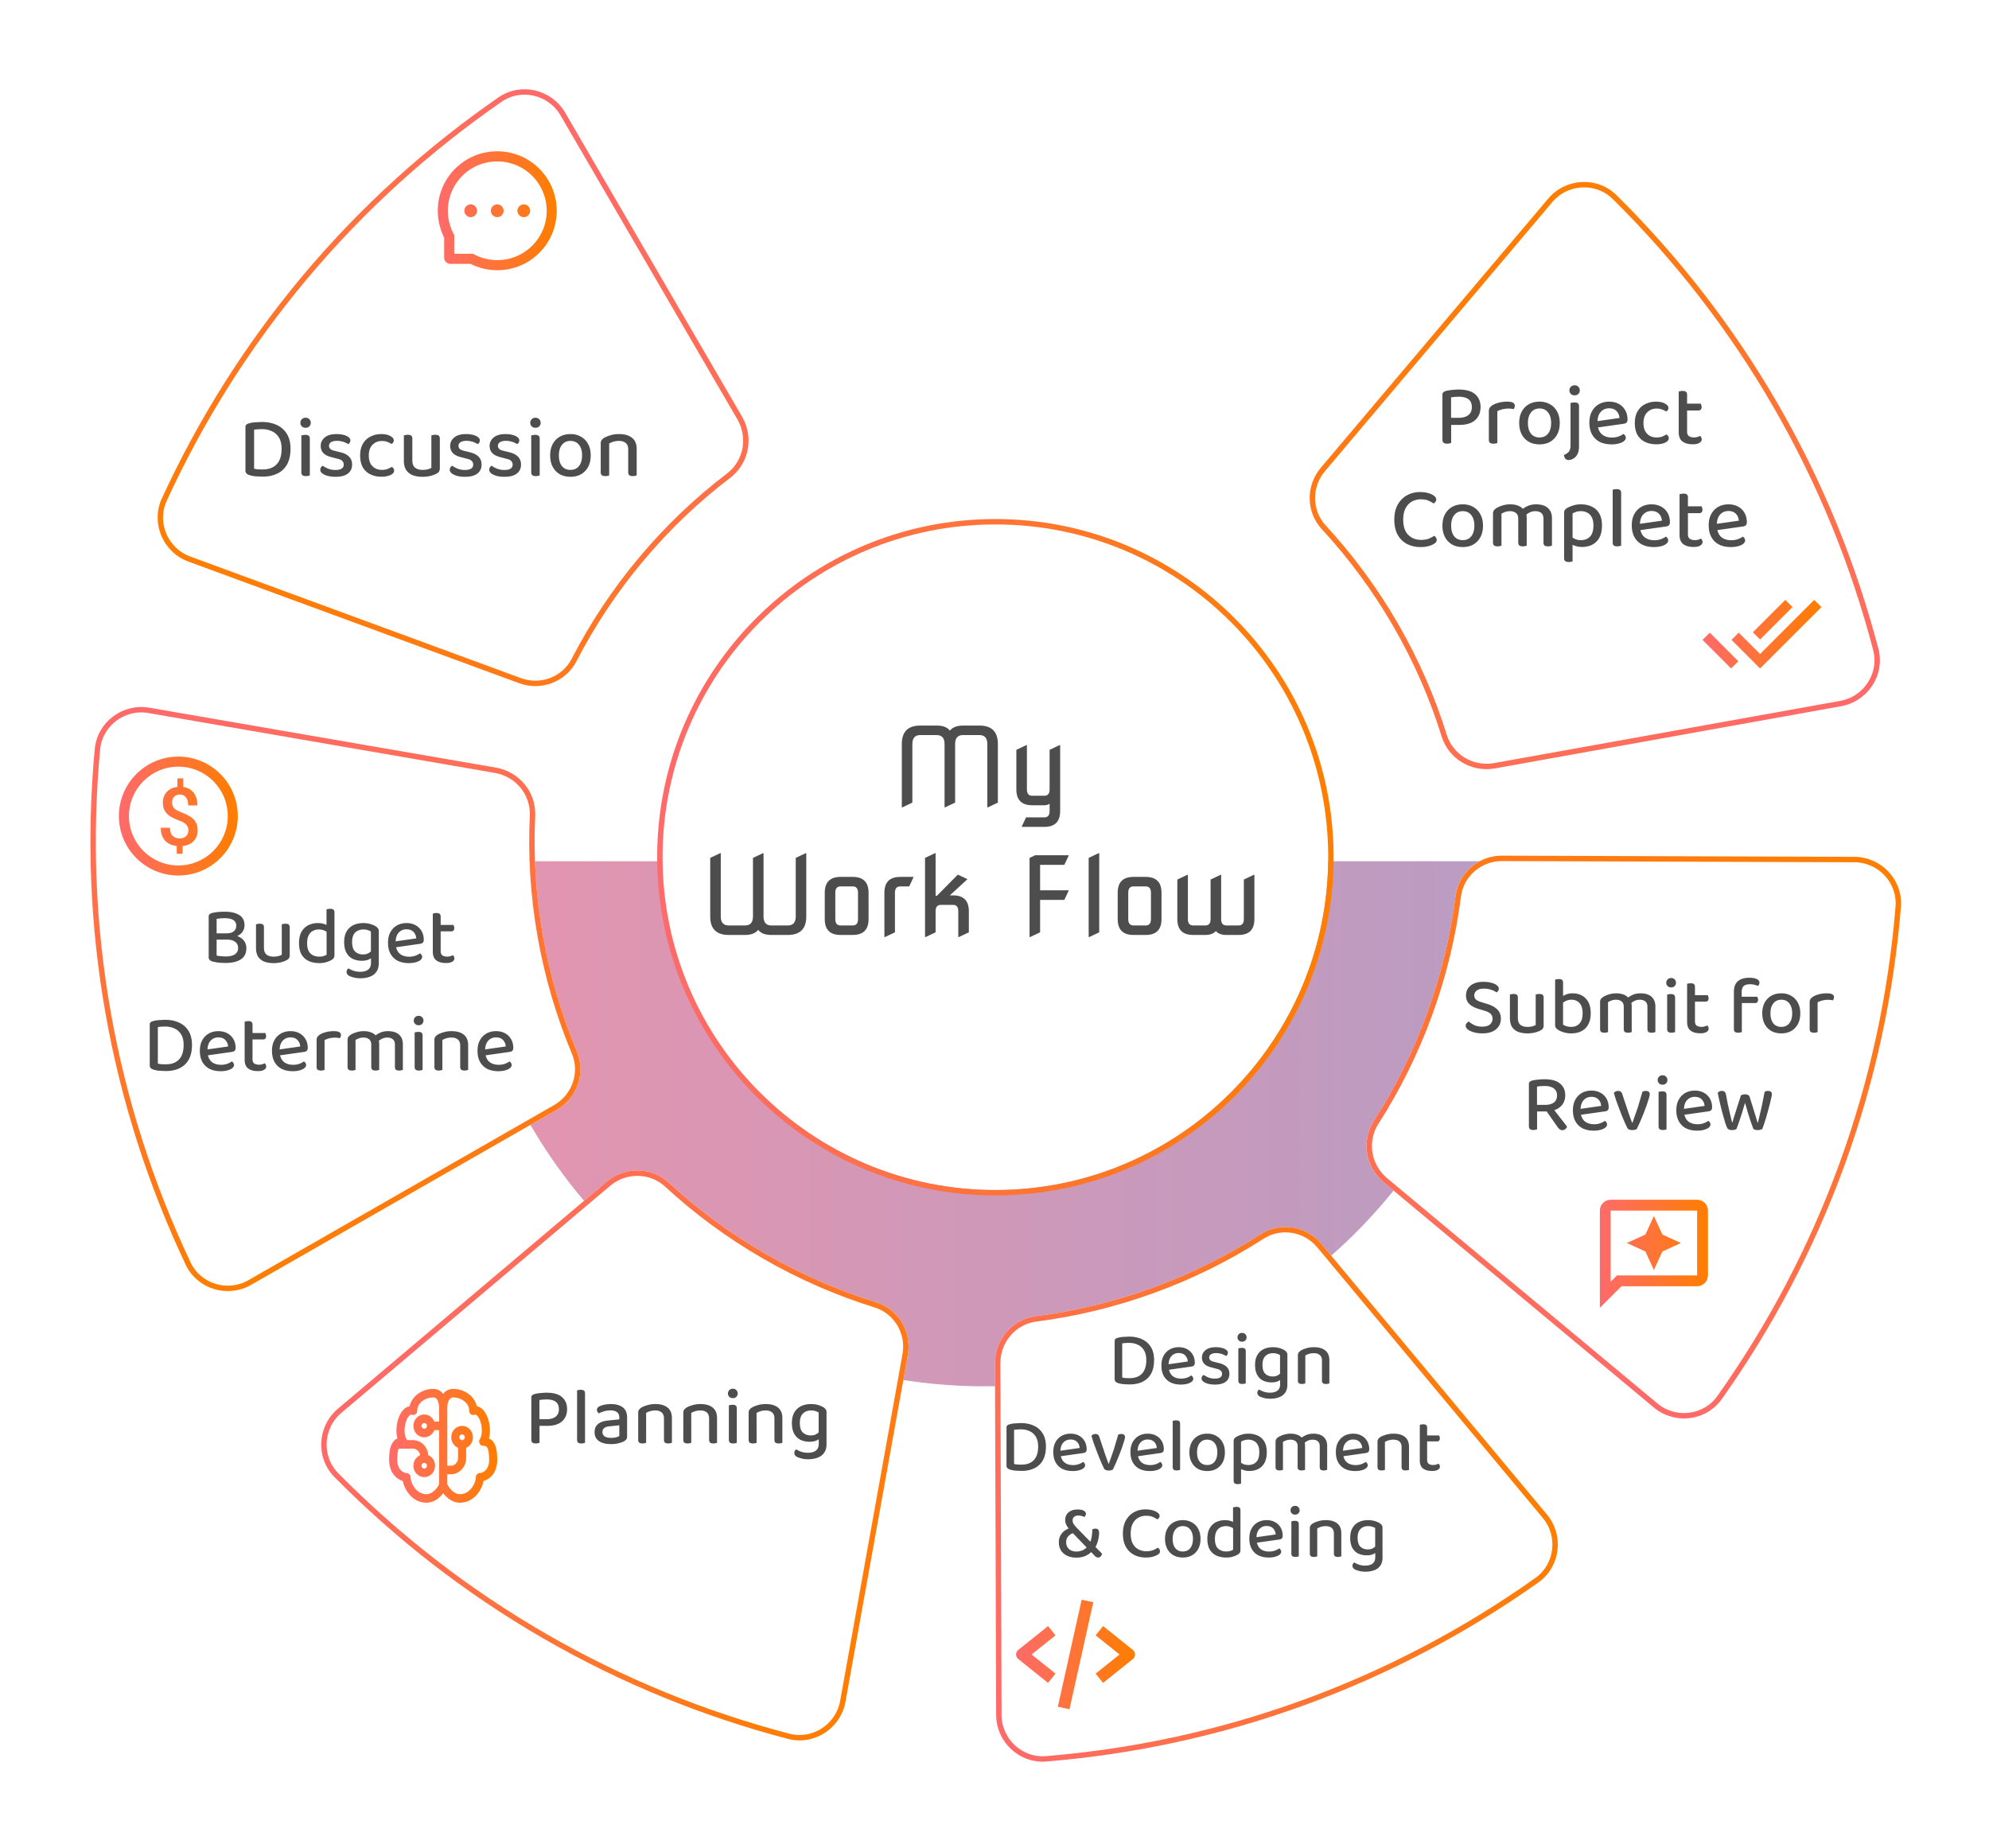 <svg xmlns="http://www.w3.org/2000/svg" xmlns:xlink="http://www.w3.org/1999/xlink" width="368" height="342" fill="none" xmlns:v="https://vecta.io/nano"><style><![CDATA[.B{color-interpolation-filters:sRGB}.C{flood-opacity:0}.D{fill:#fff}]]></style><g filter="url(#A)"><path d="M85.006 159.357a97.16 97.16 0 0 0 7.396 37.181 97.15 97.15 0 0 0 21.061 31.52c9.022 9.022 19.733 16.179 31.52 21.061s24.422 7.396 37.181 7.396 25.393-2.513 37.181-7.396 22.498-12.039 31.52-21.061a97.16 97.16 0 0 0 21.061-31.52c4.883-11.788 7.396-24.422 7.396-37.181h-37.49a59.66 59.66 0 0 1-4.542 22.834 59.65 59.65 0 0 1-12.934 19.358 59.68 59.68 0 0 1-19.358 12.935c-7.239 2.998-14.998 4.542-22.834 4.542s-15.595-1.544-22.834-4.542a59.68 59.68 0 0 1-19.358-12.935c-5.54-5.541-9.936-12.118-12.934-19.358a59.66 59.66 0 0 1-4.542-22.834h-37.49z" fill="url(#I)" fill-opacity=".5"/></g><g filter="url(#B)"><path d="M117.035 101.765c4.907-5.848 10.313-10.977 16.11-15.379 3.453-2.683 4.33-7.428 2.195-11.212l-32.735-56.265c-2.517-4.403-8.291-5.761-12.43-2.857A182.82 182.82 0 0 0 54.07 48.931C43.325 61.737 34.638 75.672 27.96 90.197c-2.141 4.581.198 10.031 4.972 11.745l61.095 22.468c4.048 1.503 8.677-.193 10.66-4.108a100.92 100.92 0 0 1 12.348-18.536z" class="D"/><path d="M102.171 19.157L102.173 19.16L134.904 75.419C134.905 75.421 134.905 75.421 134.906 75.422C136.92 78.996 136.09 83.464 132.841 85.989C127.014 90.414 121.582 95.568 116.652 101.443C111.77 107.261 107.637 113.506 104.243 120.071L104.243 120.071L104.241 120.075C102.377 123.756 98.019 125.358 94.201 123.94L94.199 123.94L33.105 101.472L33.101 101.471C28.597 99.854 26.4 94.716 28.413 90.408L28.414 90.405C35.074 75.92 43.737 62.023 54.453 49.252C65.218 36.423 77.35 25.537 90.46 16.463L90.462 16.461C94.355 13.73 99.797 15.002 102.171 19.157Z" stroke="url(#J)"/></g><path d="M90.821 39A1.18 1.18 0 0 0 92 40.179 1.18 1.18 0 0 0 93.179 39 1.18 1.18 0 0 0 92 37.821 1.18 1.18 0 0 0 90.821 39zm4.911 0a1.18 1.18 0 0 0 1.179 1.179A1.18 1.18 0 0 0 98.089 39a1.18 1.18 0 0 0-1.178-1.179A1.18 1.18 0 0 0 95.732 39zm-9.821 0a1.18 1.18 0 0 0 1.178 1.179A1.18 1.18 0 0 0 88.268 39a1.18 1.18 0 0 0-1.179-1.179A1.18 1.18 0 0 0 85.911 39zm16.234-4.263c-.554-1.319-1.35-2.502-2.364-3.518-1.007-1.011-2.202-1.814-3.519-2.364C94.912 28.287 93.478 28 92 28h-.049c-1.488.007-2.929.302-4.285.881-1.305.556-2.489 1.361-3.487 2.369a10.9 10.9 0 0 0-2.338 3.506c-.565 1.36-.849 2.807-.842 4.294.008 1.705.412 3.385 1.179 4.908v3.732a1.13 1.13 0 0 0 1.129 1.129h3.735c1.523.767 3.203 1.17 4.908 1.179h.052c1.471 0 2.897-.285 4.24-.842 1.31-.544 2.5-1.338 3.506-2.337a10.89 10.89 0 0 0 2.369-3.487c.58-1.355.874-2.797.882-4.285a10.95 10.95 0 0 0-.855-4.312zm-3.71 10.755c-1.721 1.704-4.005 2.642-6.435 2.642h-.042c-1.481-.007-2.951-.376-4.25-1.068l-.206-.11h-3.457v-3.457l-.11-.206c-.692-1.299-1.061-2.77-1.068-4.25-.01-2.448.926-4.746 2.642-6.477s4.005-2.689 6.453-2.698h.042c1.228 0 2.419.238 3.541.71 1.095.459 2.077 1.12 2.922 1.964s1.505 1.827 1.964 2.922a9.1 9.1 0 0 1-1.994 10.03z" fill="url(#K)"/><g filter="url(#C)"><path d="M255.791 113.903c3.816 6.61 6.787 13.445 8.941 20.398 1.34 4.163 5.499 6.609 9.785 5.897l64.068-11.517c4.999-.859 8.249-5.82 6.936-10.703-4.054-15.464-10.151-30.629-18.548-45.173-8.358-14.477-18.481-27.406-29.846-38.649-3.573-3.578-9.495-3.244-12.738.655l-42.008 49.726c-2.797 3.29-2.787 8.22.215 11.423 4.983 5.408 9.416 11.398 13.195 17.943z" class="D"/><path d="M338.501 128.188L338.497 128.189L274.435 139.705C274.434 139.705 274.433 139.705 274.432 139.706C270.385 140.376 266.471 138.068 265.209 134.151C263.044 127.162 260.058 120.294 256.224 113.653C252.426 107.076 247.971 101.056 242.963 95.621L242.963 95.621L242.96 95.618C240.139 92.607 240.123 87.964 242.762 84.861L242.763 84.86L284.771 35.134L284.774 35.131C287.833 31.452 293.413 31.144 296.773 34.509L296.775 34.511C308.109 45.724 318.205 58.618 326.54 73.055C334.914 87.559 340.994 102.683 345.038 118.105L345.038 118.108C346.273 122.699 343.216 127.378 338.501 128.188Z" stroke="url(#L)"/></g><path d="M331.644 112.334L330.31 111l-5.999 5.999 1.334 1.334 5.999-5.999zm4.012-1.334l-10.011 10.011-3.955-3.946-1.334 1.335 5.289 5.289L337 112.334 335.656 111zM315 118.4l5.289 5.289 1.335-1.334-5.28-5.29L315 118.4z" fill="url(#M)"/><g filter="url(#D)"><path d="M262.041 185.477c-2.611 7.173-5.936 13.842-9.879 19.962-2.327 3.702-1.527 8.46 1.773 11.286l50.005 41.676c3.87 3.277 9.76 2.578 12.657-1.567 9.24-13.045 16.938-27.464 22.682-43.244 5.717-15.709 9.115-31.775 10.422-47.708.445-5.037-3.618-9.358-8.689-9.336l-65.095-.217c-4.318-.028-8.088 3.149-8.612 7.507a100.88 100.88 0 0 1-5.264 21.641z" class="D"/><path d="M304.263 258.019L304.26 258.017L254.26 216.345C254.259 216.345 254.258 216.344 254.258 216.343C251.143 213.674 250.395 209.192 252.584 205.707C256.546 199.557 259.888 192.855 262.511 185.648C265.108 178.512 266.856 171.23 267.8 163.9L267.8 163.9L267.801 163.896C268.294 159.799 271.84 156.803 275.914 156.829L275.915 156.829L341.01 157.046L341.014 157.046C345.799 157.025 349.621 161.102 349.203 165.838L349.203 165.841C347.899 181.731 344.511 197.753 338.809 213.419C333.081 229.156 325.404 243.535 316.189 256.545L316.187 256.548C313.463 260.445 307.914 261.111 304.263 258.019Z" stroke="url(#N)"/></g><g filter="url(#E)"><path d="M211.236 236.277c-7.173 2.611-14.419 4.35-21.641 5.264-4.332.596-7.463 4.268-7.507 8.612l.217 65.095c-.022 5.072 4.3 9.134 9.336 8.689 15.933-1.307 31.927-4.678 47.708-10.422 15.708-5.717 30.199-13.442 43.245-22.682 4.144-2.897 4.843-8.787 1.566-12.657l-41.676-50.005c-2.754-3.326-7.611-4.172-11.286-1.773-6.191 3.969-12.86 7.295-19.962 9.879z" class="D"/><path d="M182.805 315.25L182.805 315.246L182.588 250.158C182.588 250.157 182.588 250.156 182.588 250.155C182.631 246.053 185.584 242.599 189.661 242.036C196.919 241.118 204.201 239.37 211.407 236.747C218.544 234.15 225.246 230.808 231.468 226.819L231.468 226.819L231.471 226.817C234.926 224.562 239.501 225.352 242.099 228.49L242.1 228.491L283.776 278.496L283.779 278.499C286.87 282.151 286.204 287.699 282.307 290.423L282.305 290.425C269.294 299.64 254.843 307.343 239.178 313.045C223.441 318.773 207.49 322.135 191.601 323.439L191.597 323.439C186.861 323.857 182.784 320.035 182.805 315.25Z" stroke="url(#O)"/></g><path d="M314 222h-16c-1.1 0-2 .9-2 2v18l4-4h14c1.1 0 2-.9 2-2v-12c0-1.1-.9-2-2-2zm0 14h-14.83l-1.17 1.17V224h16v12z" fill="url(#P)"/><path d="M306 235l1.57-3.43L311 230l-3.43-1.57L306 225l-1.57 3.43L301 230l3.43 1.57L306 235z" fill="url(#P)"/><path d="M193.913 311.398l1.375-1.718-4.427-3.541 4.427-3.54-1.375-1.719-5.5 4.4a1.09 1.09 0 0 0-.413.859c0 .165.037.328.109.477s.175.279.304.382l5.5 4.4zm10.174-10.518l-1.375 1.719 4.427 3.54-4.427 3.541 1.375 1.718 5.5-4.4c.129-.103.233-.233.304-.382s.109-.312.109-.477a1.09 1.09 0 0 0-.413-.859l-5.5-4.4zm-1.814-4.403l-4.399 19.799-2.149-.477 4.4-19.799 2.148.477z" fill="url(#Q)"/><g filter="url(#F)"><path d="M139.665 230.015c-6.611-3.816-12.601-8.25-17.943-13.195-3.242-2.935-8.067-2.973-11.423-.214l-49.726 42.008c-3.9 3.243-4.233 9.165-.655 12.737 11.243 11.365 24.106 21.45 38.649 29.847 14.477 8.358 29.709 14.494 45.173 18.548 4.883 1.313 9.844-1.938 10.703-6.936l11.517-64.068c.778-4.248-1.696-8.512-5.897-9.786-7.02-2.191-13.854-5.162-20.398-8.941z" class="D"/><path d="M60.893 258.998L60.896 258.996L110.617 216.992C110.618 216.991 110.618 216.991 110.619 216.99C113.788 214.386 118.333 214.428 121.384 217.189C126.753 222.159 132.773 226.614 139.415 230.448C145.991 234.245 152.86 237.231 159.914 239.434L159.914 239.434L159.918 239.435C163.867 240.632 166.202 244.645 165.468 248.652L165.468 248.653L153.951 312.721L153.95 312.725C153.14 317.441 148.461 320.497 143.87 319.263L143.867 319.262C128.445 315.219 113.254 309.1 98.817 300.765C84.314 292.391 71.486 282.334 60.273 270.999L60.271 270.997C56.906 267.638 57.214 262.058 60.893 258.998Z" stroke="url(#R)"/></g><path d="M77.141 258.059c.833-.682 1.921-1.059 3.003-1.059.647 0 1.171.234 1.568.606a2.53 2.53 0 0 1 .287.32 2.53 2.53 0 0 1 .287-.32c.397-.372.921-.606 1.568-.606 1.082 0 2.171.377 3.002 1.059.648.53 1.156 1.262 1.355 2.146.42.073.794.299 1.096.597.48.475.823 1.162 1.039 1.868.219.717.328 1.523.295 2.297-.017.396-.072.801-.177 1.187l.065.032c.37.183.671.47.896.853.425.721.575 1.76.575 3.083 0 1.522-.553 2.555-1.264 3.197a3.4 3.4 0 0 1-1.271.726c-.17.823-.518 1.594-1.019 2.251-.724.952-1.848 1.757-3.359 1.757-1.211 0-2.164-.706-2.777-1.38l-.31-.376-.311.375c-.612.676-1.566 1.381-2.777 1.381-1.512 0-2.637-.805-3.359-1.757a5.57 5.57 0 0 1-1.021-2.251c-.467-.145-.9-.392-1.27-.726-.71-.643-1.263-1.675-1.263-3.197 0-1.323.15-2.362.574-3.083.225-.393.561-.702.961-.885-.103-.387-.162-.785-.177-1.187-.033-.774.076-1.58.295-2.297.215-.705.557-1.393 1.039-1.868.301-.309.682-.517 1.096-.597.2-.885.706-1.616 1.354-2.146zm.923 1.246c-.546.448-.867 1.044-.867 1.731a.82.82 0 0 1-.083.359c-.054.112-.133.208-.229.281s-.208.121-.325.14a.71.71 0 0 1-.35-.032c-.137-.048-.282-.036-.49.17-.232.229-.467.642-.637 1.199-.17.563-.246 1.153-.224 1.744.025.585.157 1.072.365 1.4.034.055.062.113.083.175h1.083c.72 0 1.414.287 1.942.803s.85 1.223.903 1.98a2.04 2.04 0 0 1 1.012.942 2.2 2.2 0 0 1 .213 1.404c-.086.48-.328.914-.684 1.227a1.94 1.94 0 0 1-2.544.018c-.36-.308-.608-.738-.7-1.217s-.023-.976.195-1.408.572-.769 1-.956c-.047-.337-.209-.645-.454-.868a1.31 1.31 0 0 0-.883-.345h-2.627c-.15.366-.261.999-.261 2.07s.371 1.665.739 1.998c.403.364.847.458.975.458.199 0 .39.084.531.232a.81.81 0 0 1 .22.558c0 .443.232 1.246.761 1.941.508.671 1.233 1.164 2.186 1.164.637 0 1.224-.377 1.691-.891a4 4 0 0 0 .518-.721c.044-.079.082-.161.115-.246l.006-.015v-9.971h-.897a2.08 2.08 0 0 1-.901 1.062c-.408.233-.881.309-1.337.216a1.99 1.99 0 0 1-1.162-.728c-.295-.377-.457-.851-.457-1.34s.161-.962.457-1.339a1.98 1.98 0 0 1 1.162-.728 1.91 1.91 0 0 1 1.337.216c.408.233.727.608.901 1.061h.897v-2.673l-.003-.06a3.61 3.61 0 0 0-.18-.951c-.09-.252-.207-.449-.345-.579-.123-.116-.293-.206-.57-.206-.767 0-1.526.271-2.081.726l.001-.001zm4.693 13.486v1.809l.005.015a1.89 1.89 0 0 0 .116.246c.115.21.291.47.518.721.466.514 1.054.891 1.691.891.953 0 1.677-.493 2.186-1.164.527-.695.761-1.5.761-1.941a.81.81 0 0 1 .22-.558c.141-.148.332-.232.531-.232.128 0 .57-.094.975-.458.367-.333.739-.922.739-1.998 0-1.272-.158-1.927-.349-2.25a.61.61 0 0 0-.26-.258c-.101-.051-.253-.089-.488-.089-.136 0-.269-.039-.386-.112a.77.77 0 0 1-.276-.305c-.064-.126-.094-.268-.088-.411a.82.82 0 0 1 .125-.4c.208-.329.34-.815.366-1.4.022-.591-.055-1.181-.225-1.744-.17-.557-.405-.969-.636-1.199-.209-.206-.354-.218-.49-.17a.71.71 0 0 1-.351.032.72.72 0 0 1-.326-.139c-.096-.074-.175-.17-.229-.281a.83.83 0 0 1-.083-.36c0-.687-.32-1.283-.866-1.731-.553-.454-1.314-.726-2.081-.726-.276 0-.445.091-.569.206-.157.162-.275.36-.344.579-.112.325-.174.667-.183 1.012v10.835h.636c.358 0 .702-.149.955-.416a1.46 1.46 0 0 0 .396-1.005v-1.891c-.431-.183-.787-.518-1.009-.948s-.294-.927-.205-1.407a2.13 2.13 0 0 1 .692-1.223 1.94 1.94 0 0 1 1.273-.481 1.94 1.94 0 0 1 1.273.481 2.13 2.13 0 0 1 .692 1.223c.089.48.016.977-.205 1.407s-.578.765-1.009.948v1.891c0 .796-.3 1.559-.835 2.122a2.78 2.78 0 0 1-2.017.879h-.636zm-4.267-9.478c-.133 0-.26.055-.354.154a.54.54 0 0 0-.146.372c0 .14.053.274.146.373a.49.49 0 0 0 .354.154.49.49 0 0 0 .354-.154c.094-.099.147-.233.147-.373a.54.54 0 0 0-.147-.372c-.094-.099-.221-.154-.354-.154zm-.5 7.898c0 .14.053.274.146.373a.49.49 0 0 0 .354.154.49.49 0 0 0 .354-.154c.094-.099.147-.233.147-.373a.54.54 0 0 0-.147-.372c-.094-.099-.221-.154-.354-.154s-.26.055-.354.154a.54.54 0 0 0-.146.372zm7.004-5.265a.54.54 0 0 0 .147.372c.094.099.221.154.354.154s.26-.055.354-.154a.54.54 0 0 0 .146-.372c0-.14-.053-.274-.146-.373s-.221-.154-.354-.154-.26.055-.354.154-.147.233-.147.373z" fill="url(#S)"/><g filter="url(#G)"><path d="M98.451 171.168c-1.325-7.517-1.78-14.956-1.425-22.226.165-4.37-2.907-8.091-7.178-8.889l-64.143-11.09c-4.991-.902-9.742 2.648-10.179 7.686a182.82 182.82 0 0 0 1.979 48.792c2.903 16.463 7.994 32.075 14.828 46.527 2.133 4.584 7.812 6.296 12.193 3.74l56.482-32.359c3.754-2.135 5.43-6.771 3.705-10.807a100.91 100.91 0 0 1-6.262-21.374z" class="D"/><path d="M25.615 129.455L25.619 129.456L89.755 140.545C89.757 140.545 89.758 140.545 89.759 140.546C93.79 141.3 96.679 144.808 96.526 148.92C96.17 156.227 96.626 163.702 97.958 171.255C99.277 178.734 101.405 185.914 104.252 192.734L104.252 192.734L104.253 192.738C105.875 196.532 104.302 200.901 100.761 202.914L100.759 202.915L44.277 235.275L44.274 235.277C40.141 237.687 34.792 236.068 32.786 231.757L32.785 231.754C25.969 217.341 20.892 201.772 17.997 185.354C15.089 168.862 14.548 152.57 16.023 136.695L16.023 136.692C16.434 131.955 20.906 128.604 25.615 129.455Z" stroke="url(#T)"/></g><g filter="url(#H)"><path d="M182.164 218.199c34.009 0 61.579-27.57 61.579-61.579s-27.57-61.579-61.579-61.579-61.579 27.57-61.579 61.579 27.57 61.579 61.579 61.579z" class="D"/><path d="M182.164 218.699C216.449 218.699 244.243 190.906 244.243 156.62C244.243 122.335 216.449 94.541 182.164 94.541C147.879 94.541 120.085 122.335 120.085 156.62C120.085 190.906 147.879 218.699 182.164 218.699Z" stroke="url(#U)"/></g><path d="M166.852 149.391v-11.719c0-2.279 1.139-3.418 3.418-3.418h3.027c1.172 0 1.986.312 2.441.937.521-.625 1.335-.937 2.442-.937h3.027c2.279 0 3.418 1.139 3.418 3.418v10.84l-1.855.879h-.098v-11.719c0-1.107-.488-1.66-1.465-1.66h-3.027c-.977 0-1.465.553-1.465 1.66v10.84l-1.856.879h-.097v-11.719c0-1.107-.489-1.66-1.465-1.66h-3.027c-.977 0-1.465.553-1.465 1.66v10.84l-1.856.879h-.097zm24.121-.391c-1.953 0-2.93-.977-2.93-2.93v-7.324l1.855-.879h.098v8.203c0 .782.326 1.172.977 1.172h2.246c.651 0 .976-.39.976-1.172v-7.324l1.856-.879h.097v12.207c0 1.953-.976 2.93-2.929 2.93h-4.16v-.098l.781-1.66h3.379c.651 0 .976-.391.976-1.172v-1.367c-.254.195-.579.293-.976.293h-2.246zm-56.153 24c-2.278 0-3.418-1.139-3.418-3.418v-10.84l1.856-.879h.097v11.719c0 1.107.489 1.66 1.465 1.66h3.028c.976 0 1.464-.553 1.464-1.66v-10.84l1.856-.879h.098v11.719c0 1.107.488 1.66 1.464 1.66h3.028c.976 0 1.465-.553 1.465-1.66v-10.84l1.855-.879h.098v11.719c0 2.279-1.14 3.418-3.418 3.418h-3.028c-1.171 0-1.985-.312-2.441-.938-.521.626-1.335.938-2.441.938h-3.028zm20.703-1.758h2.247c.651 0 .976-.39.976-1.172v-4.882c0-.782-.325-1.172-.976-1.172h-2.247c-.651 0-.976.39-.976 1.172v4.882c0 .782.325 1.172.976 1.172zm0 1.758c-1.953 0-2.929-.977-2.929-2.93v-4.882c0-1.954.976-2.93 2.929-2.93h2.247c1.953 0 2.929.976 2.929 2.93v4.882c0 1.953-.976 2.93-2.929 2.93h-2.247zm8.106.391v-8.203c0-1.954.976-2.93 2.93-2.93H169v.097l-.781 1.661h-1.66c-.651 0-.977.39-.977 1.172v7.324l-1.855.879h-.098zm7.519 0v-14.649l1.856-.879h.098v7.91l.273-.048 3.809-3.858h.097l1.719.811-3.262 2.998h.586c1.953 0 2.93.976 2.93 2.929v3.907l-1.856.879h-.097v-4.786c0-.781-.326-1.171-.977-1.171h-2.246c-.651 0-.976.39-.976 1.171v3.907l-1.856.879h-.098zm19.336 0v-14.649l1.036-.488h6.191v.098l-.791 1.679h-4.482v4.707h5.273v.098l-.791 1.68h-4.482v5.996l-1.856.879h-.098zm10.938 0v-14.649l1.855-.879h.098v14.649l-1.855.879h-.098zm8.301-2.149h2.246c.651 0 .976-.39.976-1.172v-4.882c0-.782-.325-1.172-.976-1.172h-2.246c-.651 0-.977.39-.977 1.172v4.882c0 .782.326 1.172.977 1.172zm0 1.758c-1.953 0-2.93-.977-2.93-2.93v-4.882c0-1.954.977-2.93 2.93-2.93h2.246c1.953 0 2.929.976 2.929 2.93v4.882c0 1.953-.976 2.93-2.929 2.93h-2.246zm11.035 0c-1.953 0-2.93-.977-2.93-2.93v-7.324l1.856-.879h.097v8.203c0 .782.326 1.172.977 1.172h2.246c.651 0 .976-.39.976-1.172v-7.324l1.856-.879h.098v8.203c0 .782.325 1.172.976 1.172h2.246c.651 0 .977-.39.977-1.172v-7.324l1.855-.879h.098v8.203c0 1.953-.977 2.93-2.93 2.93h-2.246c-.898 0-1.549-.241-1.953-.723-.43.482-1.081.723-1.953.723h-2.246z" fill="#4d4d4d"/><path d="M33.916 144.028v2.193h-1.09v-2.193h1.09zm-.135 11.978v1.966h-1.083v-1.966h1.083zm1.069-2.369c0-.284-.057-.531-.17-.741s-.288-.408-.538-.579c-.25-.176-.585-.34-1.005-.492-.604-.22-1.133-.467-1.586-.741s-.798-.621-1.048-1.027-.368-.921-.368-1.533c0-.601.132-1.122.396-1.562a2.7 2.7 0 0 1 1.119-1.019c.477-.24 1.033-.36 1.671-.36.491 0 .932.076 1.324.228s.734.374 1.012.667.491.655.637 1.086c.151.425.226.914.226 1.467h-1.699c0-.313-.035-.592-.106-.837s-.165-.459-.297-.63-.293-.311-.481-.404-.394-.139-.63-.139c-.335 0-.611.066-.828.198s-.378.303-.481.528-.149.482-.149.77a1.64 1.64 0 0 0 .156.734c.104.21.281.401.531.572.255.166.604.335 1.048.506.609.225 1.135.477 1.579.755s.793.614 1.034 1.02c.245.401.368.907.368 1.518 0 .631-.142 1.166-.425 1.607s-.67.775-1.175 1.004-1.083.338-1.748.338c-.42 0-.838-.056-1.253-.169s-.783-.308-1.118-.572-.602-.614-.8-1.049-.297-.978-.297-1.614h1.713c0 .382.05.7.149.954s.234.455.403.601a1.56 1.56 0 0 0 .566.316 2.23 2.23 0 0 0 .637.095c.354 0 .651-.061.892-.183a1.28 1.28 0 0 0 .552-.528c.127-.23.191-.492.191-.785z" fill="url(#V)"/><path fill-rule="evenodd" d="M22 151c0-6.075 4.925-11 11-11s11 4.925 11 11-4.925 11-11 11-11-4.925-11-11zm11-9.141c-5.048 0-9.141 4.093-9.141 9.141s4.092 9.141 9.141 9.141 9.141-4.093 9.141-9.141-4.093-9.141-9.141-9.141z" fill="url(#V)"/><g fill="#4d4d4d"><path d="M52.102 83.056c0 1.259-.304 2.208-.912 2.848-.597.64-1.467.96-2.608.96a21.58 21.58 0 0 1-.832-.016 3.77 3.77 0 0 1-.736-.128v-7.2c.203-.043.421-.069.656-.08.235-.021.501-.032.8-.032.672 0 1.28.128 1.824.384a2.84 2.84 0 0 1 1.312 1.168c.331.533.496 1.232.496 2.096zm1.648-.016c0-1.109-.224-2.027-.672-2.752a4.14 4.14 0 0 0-1.872-1.648c-.789-.373-1.712-.56-2.768-.56l-1.28.064a5.07 5.07 0 0 0-1.184.224c-.171.053-.309.128-.416.224-.096.096-.144.235-.144.416v8.08c0 .395.24.667.72.816a5.31 5.31 0 0 0 1.264.24l1.184.048c1.045 0 1.952-.187 2.72-.56a4.03 4.03 0 0 0 1.808-1.696c.427-.768.64-1.733.64-2.896zm1.828-4.816c0-.256.091-.475.272-.656s.411-.272.688-.272c.288 0 .517.091.688.272.181.181.272.4.272.656 0 .267-.091.491-.272.672-.171.171-.4.256-.688.256-.277 0-.507-.085-.688-.256-.181-.181-.272-.405-.272-.672zm.176 5.552h1.568v4.192c-.064.021-.16.048-.288.08s-.272.048-.432.048c-.277 0-.491-.053-.64-.16-.139-.117-.208-.304-.208-.56v-3.6zm1.568.784h-1.568v-3.984a2.04 2.04 0 0 1 .288-.064 1.99 1.99 0 0 1 .448-.048c.288 0 .496.053.624.16.139.107.208.293.208.56v3.376zm7.824 1.408c0 .704-.261 1.259-.784 1.664-.523.395-1.28.592-2.272.592-.832 0-1.515-.128-2.048-.384-.523-.256-.784-.555-.784-.896a.84.84 0 0 1 .112-.432 1.01 1.01 0 0 1 .336-.336c.288.203.624.384 1.008.544.395.16.843.24 1.344.24 1.024 0 1.536-.331 1.536-.992a.88.88 0 0 0-.272-.672c-.171-.181-.432-.309-.784-.384l-1.152-.304c-.704-.171-1.221-.427-1.552-.768-.331-.352-.496-.8-.496-1.344 0-.608.245-1.12.736-1.536.501-.427 1.232-.64 2.192-.64.501 0 .944.053 1.328.16.384.096.683.235.896.416.224.171.336.363.336.576a.84.84 0 0 1-.112.432.78.78 0 0 1-.288.272 3.63 3.63 0 0 0-.512-.272c-.203-.096-.443-.176-.72-.24-.267-.064-.549-.096-.848-.096-.448 0-.805.08-1.072.24s-.4.389-.4.688c0 .213.075.4.224.56.16.149.416.267.768.352l.976.24c.789.181 1.371.464 1.744.848.373.373.56.864.56 1.472zM70.65 81.6c-.683 0-1.259.235-1.728.704-.459.459-.688 1.12-.688 1.984 0 .853.224 1.509.672 1.968s1.029.688 1.744.688c.427 0 .784-.059 1.072-.176s.544-.245.768-.384c.128.075.229.171.304.288a.62.62 0 0 1 .128.4c0 .331-.219.603-.656.816s-.997.32-1.68.32c-.768 0-1.451-.144-2.048-.432a3.24 3.24 0 0 1-1.408-1.296c-.331-.587-.496-1.317-.496-2.192 0-.885.176-1.621.528-2.208a3.31 3.31 0 0 1 1.424-1.312c.597-.299 1.248-.448 1.952-.448.683 0 1.237.117 1.664.352.437.235.656.512.656.832a.64.64 0 0 1-.128.384c-.075.107-.171.192-.288.256-.224-.139-.475-.261-.752-.368-.277-.117-.624-.176-1.04-.176zm4.072 3.616V83.84h1.568v1.328c0 .629.165 1.083.496 1.36.341.277.805.416 1.392.416.395 0 .725-.037.992-.112.277-.085.491-.171.64-.256V83.84h1.568v2.784c0 .224-.037.411-.112.56-.064.149-.208.288-.432.416-.267.16-.629.304-1.088.432-.448.128-.976.192-1.584.192-.715 0-1.333-.107-1.856-.32-.512-.213-.907-.539-1.184-.976-.267-.448-.4-1.019-.4-1.712zm6.656-.576H79.81v-4.08a2.04 2.04 0 0 1 .288-.064c.139-.032.283-.048.432-.048.288 0 .501.053.64.16s.208.293.208.56v3.472zm-5.088 0h-1.568v-4.08a2.88 2.88 0 0 1 .304-.064c.139-.032.283-.048.432-.048.288 0 .496.053.624.16.139.107.208.293.208.56v3.472zM89.1 85.968c0 .704-.261 1.259-.784 1.664-.523.395-1.28.592-2.272.592-.832 0-1.515-.128-2.048-.384-.523-.256-.784-.555-.784-.896a.84.84 0 0 1 .112-.432 1.01 1.01 0 0 1 .336-.336c.288.203.624.384 1.008.544.395.16.843.24 1.344.24 1.024 0 1.536-.331 1.536-.992a.88.88 0 0 0-.272-.672c-.171-.181-.432-.309-.784-.384l-1.152-.304c-.704-.171-1.221-.427-1.552-.768-.331-.352-.496-.8-.496-1.344 0-.608.245-1.12.736-1.536.501-.427 1.232-.64 2.192-.64.501 0 .944.053 1.328.16.384.096.683.235.896.416.224.171.336.363.336.576a.84.84 0 0 1-.112.432.78.78 0 0 1-.288.272 3.63 3.63 0 0 0-.512-.272c-.203-.096-.443-.176-.72-.24-.267-.064-.549-.096-.848-.096-.448 0-.805.08-1.072.24s-.4.389-.4.688c0 .213.075.4.224.56.16.149.416.267.768.352l.976.24c.789.181 1.371.464 1.744.848.373.373.56.864.56 1.472zm7.297 0c0 .704-.261 1.259-.784 1.664-.523.395-1.28.592-2.272.592-.832 0-1.515-.128-2.048-.384-.523-.256-.784-.555-.784-.896a.84.84 0 0 1 .112-.432 1.01 1.01 0 0 1 .336-.336c.288.203.624.384 1.008.544.395.16.843.24 1.344.24 1.024 0 1.536-.331 1.536-.992a.88.88 0 0 0-.272-.672c-.171-.181-.432-.309-.784-.384l-1.152-.304c-.704-.171-1.221-.427-1.552-.768-.331-.352-.496-.8-.496-1.344 0-.608.245-1.12.736-1.536.501-.427 1.232-.64 2.192-.64.501 0 .944.053 1.328.16.384.096.683.235.896.416.224.171.336.363.336.576a.84.84 0 0 1-.112.432.78.78 0 0 1-.288.272 3.63 3.63 0 0 0-.512-.272c-.203-.096-.443-.176-.72-.24-.267-.064-.549-.096-.848-.096-.448 0-.805.08-1.072.24s-.4.389-.4.688c0 .213.075.4.224.56.16.149.416.267.768.352l.976.24c.789.181 1.371.464 1.744.848.373.373.56.864.56 1.472zm1.713-7.744c0-.256.091-.475.272-.656s.411-.272.688-.272c.288 0 .517.091.688.272.181.181.272.4.272.656 0 .267-.091.491-.272.672-.171.171-.4.256-.688.256-.277 0-.507-.085-.688-.256-.181-.181-.272-.405-.272-.672zm.176 5.552h1.568v4.192c-.064.021-.16.048-.288.08s-.272.048-.432.048c-.277 0-.491-.053-.64-.16-.139-.117-.208-.304-.208-.56v-3.6zm1.568.784h-1.568v-3.984a2.04 2.04 0 0 1 .288-.064 1.99 1.99 0 0 1 .448-.048c.288 0 .496.053.624.16.139.107.208.293.208.56v3.376zm9.44-.288c0 .8-.154 1.499-.464 2.096a3.39 3.39 0 0 1-1.312 1.376c-.554.32-1.21.48-1.968.48s-1.418-.16-1.984-.48c-.565-.331-1.002-.789-1.312-1.376-.309-.597-.464-1.296-.464-2.096 0-.811.155-1.509.464-2.096.32-.597.763-1.056 1.328-1.376s1.222-.48 1.968-.48 1.398.165 1.952.496c.566.32 1.003.773 1.312 1.36.32.587.48 1.285.48 2.096zm-3.744-2.688c-.661 0-1.184.24-1.568.72-.384.469-.576 1.125-.576 1.968s.187 1.499.56 1.968c.384.469.912.704 1.584.704s1.195-.235 1.568-.704c.384-.48.576-1.136.576-1.968 0-.843-.192-1.499-.576-1.968-.373-.48-.896-.72-1.568-.72zm12.249 1.504v1.6h-1.568v-1.52c0-.544-.154-.944-.464-1.2s-.72-.384-1.232-.384c-.384 0-.73.048-1.04.144-.298.096-.56.208-.784.336v2.624h-1.568v-2.64c0-.235.048-.427.144-.576.107-.16.267-.309.48-.448.299-.181.688-.341 1.168-.48.48-.149 1.014-.224 1.6-.224 1.024 0 1.824.229 2.4.688s.864 1.152.864 2.08zm-6.656.768h1.568v4.112c-.064.021-.16.048-.288.08a1.71 1.71 0 0 1-.416.048c-.288 0-.506-.053-.656-.16-.138-.117-.208-.304-.208-.56v-3.52zm5.088 0h1.568v4.112a3.65 3.65 0 0 1-.304.08 1.71 1.71 0 0 1-.416.048c-.288 0-.501-.053-.64-.16-.138-.117-.208-.304-.208-.56v-3.52z"/><path d="M43.53 172.705v1.155h-3.915v-1.155h3.915zm-1.575 1.155l.405-.885c.72 0 1.315.11 1.785.33.48.22.84.515 1.08.885s.36.79.36 1.26c0 .92-.335 1.605-1.005 2.055s-1.63.675-2.88.675a11.38 11.38 0 0 1-.81-.03 5.99 5.99 0 0 1-.84-.09 5.73 5.73 0 0 1-.765-.165c-.45-.13-.675-.385-.675-.765v-7.545c0-.17.045-.3.135-.39.1-.1.23-.175.39-.225.34-.1.715-.17 1.125-.21a13.46 13.46 0 0 1 1.305-.06c1.16 0 2.06.205 2.7.615.65.41.975 1.04.975 1.89 0 .43-.115.82-.345 1.17-.22.35-.57.63-1.05.84-.48.2-1.1.3-1.86.3l-.12-.81c.61 0 1.07-.125 1.38-.375s.465-.605.465-1.065c0-.45-.18-.79-.54-1.02s-.89-.345-1.59-.345a7.1 7.1 0 0 0-.84.045l-.66.075v6.795c.22.05.48.09.78.12l.885.045c.74 0 1.31-.13 1.71-.39s.6-.655.6-1.185c0-.48-.18-.855-.54-1.125-.35-.28-.87-.42-1.56-.42zm5.41 1.53v-1.29h1.47v1.245c0 .59.155 1.015.465 1.275.32.26.755.39 1.305.39.37 0 .68-.035.93-.105a3.08 3.08 0 0 0 .6-.24V174.1h1.47v2.61c0 .21-.035.385-.105.525-.06.14-.195.27-.405.39-.25.15-.59.285-1.02.405-.42.12-.915.18-1.485.18-.67 0-1.25-.1-1.74-.3a2.34 2.34 0 0 1-1.11-.915c-.25-.42-.375-.955-.375-1.605zm6.24-.54h-1.47v-3.825c.06-.02.15-.04.27-.06.13-.03.265-.045.405-.045.27 0 .47.05.6.15s.195.275.195.525v3.255zm-4.77 0h-1.47v-3.825c.07-.02.165-.04.285-.06.13-.03.265-.045.405-.045.27 0 .465.05.585.15.13.1.195.275.195.525v3.255zm11.59 1.815v-4.905l1.455-.015v5.025a.85.85 0 0 1-.135.495c-.08.13-.215.25-.405.36-.22.14-.525.27-.915.39-.39.13-.835.195-1.335.195-.75 0-1.41-.13-1.98-.39-.56-.26-1-.66-1.32-1.2-.31-.55-.465-1.245-.465-2.085 0-.88.155-1.59.465-2.13.32-.55.745-.955 1.275-1.215a3.93 3.93 0 0 1 1.755-.39 3.71 3.71 0 0 1 1.08.15c.33.1.59.225.78.375v1.305c-.17-.18-.4-.33-.69-.45-.28-.13-.61-.195-.99-.195-.4 0-.765.085-1.095.255s-.595.445-.795.825c-.19.37-.285.865-.285 1.485 0 .86.205 1.485.615 1.875s.955.585 1.635.585c.32 0 .585-.035.795-.105a3.19 3.19 0 0 0 .555-.24zm1.455-4.59l-1.47.015v-3.825c.07-.02.165-.04.285-.06a1.73 1.73 0 0 1 .39-.045c.28 0 .48.05.6.15.13.1.195.275.195.525v3.24zm5.05 5.7c-.58 0-1.12-.11-1.62-.33a2.69 2.69 0 0 1-1.185-1.11c-.3-.52-.45-1.2-.45-2.04 0-.77.15-1.415.45-1.935a2.87 2.87 0 0 1 1.245-1.17c.53-.26 1.145-.39 1.845-.39a4.58 4.58 0 0 1 1.32.18c.41.12.745.265 1.005.435.16.11.29.235.39.375.1.13.15.295.15.495v4.65h-1.455v-4.575c-.16-.1-.355-.185-.585-.255-.22-.08-.49-.12-.81-.12-.62 0-1.125.19-1.515.57-.38.38-.57.955-.57 1.725 0 .85.19 1.45.57 1.8.39.35.865.525 1.425.525.41 0 .74-.07.99-.21.26-.15.47-.31.63-.48l.06 1.26c-.16.15-.4.29-.72.42-.32.12-.71.18-1.17.18zm1.71.375v-1.53h1.44v1.605c0 .66-.15 1.195-.45 1.605-.3.42-.705.72-1.215.9-.51.19-1.085.285-1.725.285-.5 0-.935-.055-1.305-.165-.37-.1-.635-.195-.795-.285-.31-.18-.465-.42-.465-.72a.79.79 0 0 1 .105-.405.73.73 0 0 1 .27-.255c.22.16.52.305.9.435.39.13.8.195 1.23.195.64 0 1.135-.135 1.485-.405s.525-.69.525-1.26zm4.125-2.805l-.06-1.095 4.305-.615c-.03-.48-.2-.88-.51-1.2s-.74-.48-1.29-.48c-.58 0-1.06.205-1.44.615-.37.4-.56.98-.57 1.74l.015.525c.08.73.335 1.28.765 1.65.44.36 1.02.54 1.74.54.42 0 .805-.065 1.155-.195s.625-.275.825-.435c.12.08.215.175.285.285a.62.62 0 0 1 .12.375c0 .22-.11.42-.33.6-.22.17-.515.305-.885.405s-.79.15-1.26.15c-.77 0-1.445-.14-2.025-.42-.57-.29-1.015-.715-1.335-1.275s-.48-1.25-.48-2.07c0-.59.085-1.11.255-1.56.18-.45.425-.83.735-1.14a3.11 3.11 0 0 1 1.08-.705 3.76 3.76 0 0 1 1.35-.24c.63 0 1.185.13 1.665.39A2.82 2.82 0 0 1 78 172.285c.27.47.405 1.005.405 1.605 0 .25-.06.43-.18.54-.11.11-.275.18-.495.21l-4.965.705zm7.311-1.305h1.455v1.95c0 .37.11.635.33.795.22.15.52.225.9.225a2.25 2.25 0 0 0 .54-.075 3.22 3.22 0 0 0 .51-.195c.06.07.115.155.165.255.06.1.09.215.09.345 0 .25-.135.455-.405.615-.26.16-.645.24-1.155.24-.74 0-1.33-.16-1.77-.48-.44-.33-.66-.875-.66-1.635v-2.04zm.81-1.71v-1.185h3.015c.03.06.06.145.09.255a.88.88 0 0 1 .06.33c0 .2-.05.35-.15.45-.09.1-.215.15-.375.15h-2.64zm.645 2.145h-1.455v-5.43c.06-.02.15-.04.27-.06.13-.03.265-.045.405-.045.27 0 .465.05.585.15.13.1.195.275.195.525v4.86zm-47.556 18.89c0 1.18-.285 2.07-.855 2.67-.56.6-1.375.9-2.445.9-.26 0-.52-.005-.78-.015a3.54 3.54 0 0 1-.69-.12v-6.75a3.83 3.83 0 0 1 .615-.075c.22-.02.47-.03.75-.03.63 0 1.2.12 1.71.36.52.23.93.595 1.23 1.095.31.5.465 1.155.465 1.965zm1.545-.015c0-1.04-.21-1.9-.63-2.58a3.88 3.88 0 0 0-1.755-1.545c-.74-.35-1.605-.525-2.595-.525l-1.2.06c-.4.03-.77.1-1.11.21-.16.05-.29.12-.39.21-.09.09-.135.22-.135.39v7.575c0 .37.225.625.675.765.37.12.765.195 1.185.225l1.11.045c.98 0 1.83-.175 2.55-.525.73-.35 1.295-.88 1.695-1.59.4-.72.6-1.625.6-2.715zm2.433 1.995l-.06-1.095 4.305-.615c-.03-.48-.2-.88-.51-1.2s-.74-.48-1.29-.48c-.58 0-1.06.205-1.44.615-.37.4-.56.98-.57 1.74l.015.525c.08.73.335 1.28.765 1.65.44.36 1.02.54 1.74.54.42 0 .805-.065 1.155-.195s.625-.275.825-.435c.12.08.215.175.285.285a.62.62 0 0 1 .12.375c0 .22-.11.42-.33.6-.22.17-.515.305-.885.405s-.79.15-1.26.15c-.77 0-1.445-.14-2.025-.42-.57-.29-1.015-.715-1.335-1.275s-.48-1.25-.48-2.07c0-.59.085-1.11.255-1.56.18-.45.425-.83.735-1.14a3.11 3.11 0 0 1 1.08-.705 3.76 3.76 0 0 1 1.35-.24c.63 0 1.185.13 1.665.39a2.82 2.82 0 0 1 1.125 1.095c.27.47.405 1.005.405 1.605 0 .25-.06.43-.18.54-.11.11-.275.18-.495.21l-4.965.705zm7.311-1.305h1.455v1.95c0 .37.11.635.33.795.22.15.52.225.9.225a2.25 2.25 0 0 0 .54-.075 3.22 3.22 0 0 0 .51-.195c.06.07.115.155.165.255.06.1.09.215.09.345 0 .25-.135.455-.405.615-.26.16-.645.24-1.155.24-.74 0-1.33-.16-1.77-.48-.44-.33-.66-.875-.66-1.635v-2.04zm.81-1.71v-1.185h3.015c.03.06.06.145.09.255a.88.88 0 0 1 .06.33c0 .2-.05.35-.15.45-.09.1-.215.15-.375.15h-2.64zm.645 2.145h-1.455v-5.43c.06-.02.15-.04.27-.06.13-.03.265-.045.405-.045.27 0 .465.05.585.15.13.1.195.275.195.525v4.86zm4.579.87l-.06-1.095 4.305-.615c-.03-.48-.2-.88-.51-1.2s-.74-.48-1.29-.48c-.58 0-1.06.205-1.44.615-.37.4-.56.98-.57 1.74l.015.525c.08.73.335 1.28.765 1.65.44.36 1.02.54 1.74.54.42 0 .805-.065 1.155-.195s.625-.275.825-.435c.12.08.215.175.285.285a.62.62 0 0 1 .12.375c0 .22-.11.42-.33.6-.22.17-.515.305-.885.405s-.79.15-1.26.15c-.77 0-1.445-.14-2.025-.42-.57-.29-1.015-.715-1.335-1.275s-.48-1.25-.48-2.07c0-.59.085-1.11.255-1.56.18-.45.425-.83.735-1.14a3.11 3.11 0 0 1 1.08-.705 3.76 3.76 0 0 1 1.35-.24c.63 0 1.185.13 1.665.39a2.82 2.82 0 0 1 1.125 1.095c.27.47.405 1.005.405 1.605 0 .25-.06.43-.18.54-.11.11-.275.18-.495.21l-4.965.705zm8.751-2.88v2.235h-1.47v-2.25c0-.24.05-.435.15-.585s.255-.295.465-.435c.28-.18.645-.33 1.095-.45a5.93 5.93 0 0 1 1.5-.18c.86 0 1.29.235 1.29.705a.88.88 0 0 1-.06.33.69.69 0 0 1-.135.255l-.39-.06c-.15-.02-.305-.03-.465-.03-.42 0-.8.045-1.14.135-.33.09-.61.2-.84.33zm-1.47 1.575l1.47.15v3.78a3.97 3.97 0 0 1-.27.075c-.12.03-.25.045-.39.045-.27 0-.475-.05-.615-.15-.13-.11-.195-.285-.195-.525v-3.375zm11.578-.885v1.725h-1.47v-1.575c0-.46-.135-.795-.405-1.005-.26-.21-.6-.315-1.02-.315-.29 0-.565.045-.825.135s-.48.195-.66.315v2.445h-1.47v-2.46c0-.22.045-.4.135-.54.1-.15.25-.29.45-.42.29-.18.65-.335 1.08-.465s.87-.195 1.32-.195c.5 0 .95.075 1.35.225s.71.365.93.645l.165.18c.05.05.095.115.135.195a1.76 1.76 0 0 1 .195.495 2.03 2.03 0 0 1 .09.615zm4.38.075v1.65h-1.47v-1.575c0-.46-.13-.795-.39-1.005s-.6-.315-1.02-.315c-.32 0-.63.065-.93.195a2.48 2.48 0 0 0-.78.555l-.66-.99c.28-.25.63-.47 1.05-.66s.91-.285 1.47-.285c.53 0 1 .085 1.41.255a2.03 2.03 0 0 1 .96.795c.24.36.36.82.36 1.38zm-10.23.885h1.47v3.855a3.97 3.97 0 0 1-.27.075c-.12.03-.25.045-.39.045-.27 0-.475-.05-.615-.15-.13-.11-.195-.285-.195-.525v-3.3zm4.38 0h1.47v3.855c-.06.02-.155.045-.285.075-.12.03-.25.045-.39.045-.27 0-.47-.05-.6-.15-.13-.11-.195-.285-.195-.525v-3.3zm4.38 0h1.47v3.855l-.3.075a1.54 1.54 0 0 1-.375.045c-.28 0-.485-.05-.615-.15-.12-.11-.18-.285-.18-.525v-3.3zm3.484-5.28a.84.84 0 0 1 .255-.615c.17-.17.385-.255.645-.255.27 0 .485.085.645.255a.84.84 0 0 1 .255.615c0 .25-.085.46-.255.63-.16.16-.375.24-.645.24-.26 0-.475-.08-.645-.24-.17-.17-.255-.38-.255-.63zm.165 5.205h1.47v3.93a3.97 3.97 0 0 1-.27.075c-.12.03-.255.045-.405.045-.26 0-.46-.05-.6-.15-.13-.11-.195-.285-.195-.525v-3.375zm1.47.735h-1.47v-3.735c.06-.02.15-.04.27-.06.13-.03.27-.045.42-.045.27 0 .465.05.585.15.13.1.195.275.195.525v3.165zm8.43-1.38v1.5h-1.47v-1.425c0-.51-.145-.885-.435-1.125s-.675-.36-1.155-.36c-.36 0-.685.045-.975.135-.28.09-.525.195-.735.315v2.46h-1.47v-2.475c0-.22.045-.4.135-.54.1-.15.25-.29.45-.42.28-.17.645-.32 1.095-.45.45-.14.95-.21 1.5-.21.96 0 1.71.215 2.25.645s.81 1.08.81 1.95zm-6.24.72h1.47v3.855a3.97 3.97 0 0 1-.27.075c-.12.03-.25.045-.39.045-.27 0-.475-.05-.615-.15-.13-.11-.195-.285-.195-.525v-3.3zm4.77 0h1.47v3.855c-.06.02-.155.045-.285.075-.12.03-.25.045-.39.045-.27 0-.47-.05-.6-.15-.13-.11-.195-.285-.195-.525v-3.3zm4.18 1.23l-.06-1.095 4.305-.615c-.03-.48-.2-.88-.51-1.2s-.74-.48-1.29-.48c-.58 0-1.06.205-1.44.615-.37.4-.56.98-.57 1.74l.015.525c.08.73.335 1.28.765 1.65.44.36 1.02.54 1.74.54.42 0 .805-.065 1.155-.195s.625-.275.825-.435c.12.08.215.175.285.285a.62.62 0 0 1 .12.375c0 .22-.11.42-.33.6-.22.17-.515.305-.885.405s-.79.15-1.26.15c-.77 0-1.445-.14-2.025-.42-.57-.29-1.015-.715-1.335-1.275s-.48-1.25-.48-2.07c0-.59.085-1.11.255-1.56.18-.45.425-.83.735-1.14a3.11 3.11 0 0 1 1.08-.705 3.76 3.76 0 0 1 1.35-.24c.63 0 1.185.13 1.665.39a2.82 2.82 0 0 1 1.125 1.095c.27.47.405 1.005.405 1.605 0 .25-.06.43-.18.54-.11.11-.275.18-.495.21l-4.965.705z"/><path d="M98.305 263.835v-5.25c0-.17.045-.3.135-.39.1-.09.23-.165.39-.225.3-.09.66-.155 1.08-.195a10.65 10.65 0 0 1 1.23-.075c1.29 0 2.24.275 2.85.825.62.54.93 1.275.93 2.205 0 .63-.14 1.18-.42 1.65-.27.46-.68.82-1.23 1.08-.55.25-1.24.375-2.07.375h-2.895zm.81 3.255c-.28 0-.485-.055-.615-.165s-.195-.29-.195-.54v-3.255h1.515v3.84l-.3.075c-.12.03-.255.045-.405.045zm.69-4.485h1.305c.72 0 1.28-.155 1.68-.465.41-.31.615-.775.615-1.395s-.195-1.075-.585-1.365-.945-.435-1.665-.435l-.72.03-.63.075v3.555zm6.965.435l1.47.15v3.78c-.06.02-.155.045-.285.075-.12.03-.25.045-.39.045-.27 0-.47-.05-.6-.15-.13-.11-.195-.285-.195-.525v-3.375zm1.47.87l-1.47-.135v-6.51c.06-.02.15-.04.27-.06.13-.03.265-.045.405-.045.27 0 .47.05.6.15s.195.275.195.525v6.075zm4.829 3.3c-.96 0-1.71-.185-2.25-.555-.54-.38-.81-.93-.81-1.65 0-.66.215-1.165.645-1.515s1.04-.565 1.83-.645l2.1-.21v-.345c0-.46-.15-.795-.45-1.005-.29-.21-.685-.315-1.185-.315-.4 0-.79.055-1.17.165-.37.11-.7.24-.99.39-.09-.08-.17-.175-.24-.285s-.105-.225-.105-.345c0-.31.17-.54.51-.69.27-.13.585-.23.945-.3a6.12 6.12 0 0 1 1.14-.105c.91 0 1.635.2 2.175.6s.81 1.03.81 1.89v3.51c0 .23-.05.41-.15.54-.1.12-.235.235-.405.345-.26.14-.595.26-1.005.36-.41.11-.875.165-1.395.165zm0-1.155a3.68 3.68 0 0 0 .945-.105 2.3 2.3 0 0 0 .57-.24v-1.98l-1.71.18c-.47.03-.825.135-1.065.315-.23.17-.345.42-.345.75s.13.595.39.795c.27.19.675.285 1.215.285zm11.247-3.66v1.5h-1.47v-1.425c0-.51-.145-.885-.435-1.125s-.675-.36-1.155-.36c-.36 0-.685.045-.975.135-.28.09-.525.195-.735.315v2.46h-1.47v-2.475c0-.22.045-.4.135-.54.1-.15.25-.29.45-.42.28-.17.645-.32 1.095-.45.45-.14.95-.21 1.5-.21.96 0 1.71.215 2.25.645s.81 1.08.81 1.95zm-6.24.72h1.47v3.855a3.97 3.97 0 0 1-.27.075c-.12.03-.25.045-.39.045-.27 0-.475-.05-.615-.15-.13-.11-.195-.285-.195-.525v-3.3zm4.77 0h1.47v3.855c-.06.02-.155.045-.285.075-.12.03-.25.045-.39.045-.27 0-.47-.05-.6-.15-.13-.11-.195-.285-.195-.525v-3.3zm9.819-.72v1.5h-1.47v-1.425c0-.51-.145-.885-.435-1.125s-.675-.36-1.155-.36c-.36 0-.685.045-.975.135-.28.09-.525.195-.735.315v2.46h-1.47v-2.475c0-.22.045-.4.135-.54.1-.15.25-.29.45-.42.28-.17.645-.32 1.095-.45.45-.14.95-.21 1.5-.21.96 0 1.71.215 2.25.645s.81 1.08.81 1.95zm-6.24.72h1.47v3.855a3.97 3.97 0 0 1-.27.075c-.12.03-.25.045-.39.045-.27 0-.475-.05-.615-.15-.13-.11-.195-.285-.195-.525v-3.3zm4.77 0h1.47v3.855c-.06.02-.155.045-.285.075-.12.03-.25.045-.39.045-.27 0-.47-.05-.6-.15-.13-.11-.195-.285-.195-.525v-3.3zm3.49-5.28a.84.84 0 0 1 .255-.615c.17-.17.385-.255.645-.255.27 0 .485.085.645.255a.84.84 0 0 1 .255.615c0 .25-.085.46-.255.63-.16.16-.375.24-.645.24-.26 0-.475-.08-.645-.24-.17-.17-.255-.38-.255-.63zm.165 5.205h1.47v3.93a3.97 3.97 0 0 1-.27.075c-.12.03-.255.045-.405.045-.26 0-.46-.05-.6-.15-.13-.11-.195-.285-.195-.525v-3.375zm1.47.735h-1.47v-3.735c.06-.02.15-.04.27-.06.13-.03.27-.045.42-.045.27 0 .465.05.585.15.13.1.195.275.195.525v3.165zm8.43-1.38v1.5h-1.47v-1.425c0-.51-.145-.885-.435-1.125s-.675-.36-1.155-.36c-.36 0-.685.045-.975.135-.28.09-.525.195-.735.315v2.46h-1.47v-2.475c0-.22.045-.4.135-.54.1-.15.25-.29.45-.42.28-.17.645-.32 1.095-.45.45-.14.95-.21 1.5-.21.96 0 1.71.215 2.25.645s.81 1.08.81 1.95zm-6.24.72h1.47v3.855a3.97 3.97 0 0 1-.27.075c-.12.03-.25.045-.39.045-.27 0-.475-.05-.615-.15-.13-.11-.195-.285-.195-.525v-3.3zm4.77 0h1.47v3.855c-.06.02-.155.045-.285.075-.12.03-.25.045-.39.045-.27 0-.47-.05-.6-.15-.13-.11-.195-.285-.195-.525v-3.3zm6.49 3.66c-.58 0-1.12-.11-1.62-.33a2.69 2.69 0 0 1-1.185-1.11c-.3-.52-.45-1.2-.45-2.04 0-.77.15-1.415.45-1.935a2.87 2.87 0 0 1 1.245-1.17c.53-.26 1.145-.39 1.845-.39a4.58 4.58 0 0 1 1.32.18c.41.12.745.265 1.005.435.16.11.29.235.39.375.1.13.15.295.15.495v4.65h-1.455v-4.575c-.16-.1-.355-.185-.585-.255-.22-.08-.49-.12-.81-.12-.62 0-1.125.19-1.515.57-.38.38-.57.955-.57 1.725 0 .85.19 1.45.57 1.8.39.35.865.525 1.425.525.41 0 .74-.07.99-.21.26-.15.47-.31.63-.48l.06 1.26c-.16.15-.4.29-.72.42-.32.12-.71.18-1.17.18zm1.71.375v-1.53h1.44v1.605c0 .66-.15 1.195-.45 1.605-.3.42-.705.72-1.215.9-.51.19-1.085.285-1.725.285-.5 0-.935-.055-1.305-.165-.37-.1-.635-.195-.795-.285-.31-.18-.465-.42-.465-.72a.79.79 0 0 1 .105-.405.73.73 0 0 1 .27-.255c.22.16.52.305.9.435.39.13.8.195 1.23.195.64 0 1.135-.135 1.485-.405s.525-.69.525-1.26z"/><path d="M212.083 251.674c0 1.101-.266 1.932-.798 2.492-.523.56-1.284.84-2.282.84a19.6 19.6 0 0 1-.728-.014 3.32 3.32 0 0 1-.644-.112v-6.3c.177-.037.368-.061.574-.07a7.67 7.67 0 0 1 .7-.028c.588 0 1.12.112 1.596.336.485.215.868.555 1.148 1.022.289.467.434 1.078.434 1.834zm1.442-.014c0-.971-.196-1.773-.588-2.408a3.62 3.62 0 0 0-1.638-1.442c-.691-.327-1.498-.49-2.422-.49l-1.12.056a4.41 4.41 0 0 0-1.036.196c-.15.047-.271.112-.364.196-.084.084-.126.205-.126.364v7.07c0 .345.21.583.63.714.345.112.714.182 1.106.21l1.036.042c.914 0 1.708-.163 2.38-.49a3.53 3.53 0 0 0 1.582-1.484c.373-.672.56-1.517.56-2.534zm2.271 1.862l-.056-1.022 4.018-.574c-.028-.448-.187-.821-.476-1.12s-.691-.448-1.204-.448c-.541 0-.989.191-1.344.574-.345.373-.523.915-.532 1.624l.014.49c.075.681.313 1.195.714 1.54.411.336.952.504 1.624.504.392 0 .751-.061 1.078-.182s.583-.257.77-.406a.9.9 0 0 1 .266.266.58.58 0 0 1 .112.35c0 .205-.103.392-.308.56-.205.159-.481.285-.826.378s-.737.14-1.176.14c-.719 0-1.349-.131-1.89-.392-.532-.271-.947-.667-1.246-1.19s-.448-1.167-.448-1.932c0-.551.079-1.036.238-1.456.168-.42.397-.775.686-1.064s.625-.509 1.008-.658c.392-.149.812-.224 1.26-.224.588 0 1.106.121 1.554.364s.798.583 1.05 1.022.378.938.378 1.498c0 .233-.056.401-.168.504-.103.103-.257.168-.462.196l-4.634.658zm11.666.7c0 .616-.229 1.101-.686 1.456-.458.345-1.12.518-1.988.518-.728 0-1.326-.112-1.792-.336-.458-.224-.686-.485-.686-.784a.73.73 0 0 1 .098-.378.88.88 0 0 1 .294-.294c.252.177.546.336.882.476.345.14.737.21 1.176.21.896 0 1.344-.289 1.344-.868a.77.77 0 0 0-.238-.588c-.15-.159-.378-.271-.686-.336l-1.008-.266c-.616-.149-1.069-.373-1.358-.672-.29-.308-.434-.7-.434-1.176 0-.532.214-.98.644-1.344.438-.373 1.078-.56 1.918-.56.438 0 .826.047 1.162.14.336.084.597.205.784.364.196.149.294.317.294.504a.74.74 0 0 1-.098.378.69.69 0 0 1-.252.238c-.112-.075-.262-.154-.448-.238a3.14 3.14 0 0 0-.63-.21c-.234-.056-.481-.084-.742-.084-.392 0-.705.07-.938.21s-.35.341-.35.602c0 .187.065.35.196.49.14.131.364.233.672.308l.854.21c.69.159 1.199.406 1.526.742.326.327.49.756.49 1.288zm1.498-6.776c0-.224.08-.415.238-.574s.36-.238.602-.238c.252 0 .453.079.602.238a.78.78 0 0 1 .238.574.8.8 0 0 1-.238.588c-.149.149-.35.224-.602.224-.242 0-.443-.075-.602-.224a.8.8 0 0 1-.238-.588zm.154 4.858h1.372v3.668c-.056.019-.14.042-.252.07a1.56 1.56 0 0 1-.378.042c-.242 0-.429-.047-.56-.14-.121-.103-.182-.266-.182-.49v-3.15zm1.372.686h-1.372v-3.486c.056-.019.14-.037.252-.056.122-.028.252-.042.392-.042.252 0 .434.047.546.14.122.093.182.257.182.49v2.954zm4.761 2.8c-.542 0-1.046-.103-1.512-.308-.458-.215-.826-.56-1.106-1.036-.28-.485-.42-1.12-.42-1.904 0-.719.14-1.321.42-1.806a2.68 2.68 0 0 1 1.162-1.092c.494-.243 1.068-.364 1.722-.364.448 0 .858.056 1.232.168.382.112.695.247.938.406.149.103.27.219.364.35.093.121.14.275.14.462v4.34h-1.358v-4.27a2.31 2.31 0 0 0-.546-.238c-.206-.075-.458-.112-.756-.112-.579 0-1.05.177-1.414.532-.355.355-.532.891-.532 1.61 0 .793.177 1.353.532 1.68.364.327.807.49 1.33.49.382 0 .69-.065.924-.196.242-.14.438-.289.588-.448l.056 1.176c-.15.14-.374.271-.672.392-.299.112-.663.168-1.092.168zm1.596.35v-1.428h1.344v1.498c0 .616-.14 1.115-.42 1.498-.28.392-.658.672-1.134.84-.476.177-1.013.266-1.61.266-.467 0-.873-.051-1.218-.154-.346-.093-.593-.182-.742-.266-.29-.168-.434-.392-.434-.672a.73.73 0 0 1 .098-.378c.065-.103.149-.182.252-.238.205.149.485.285.84.406.364.121.746.182 1.148.182.597 0 1.059-.126 1.386-.378s.49-.644.49-1.176zm9.113-4.438v1.4h-1.372v-1.33c0-.476-.135-.826-.406-1.05s-.63-.336-1.078-.336c-.336 0-.639.042-.91.126-.261.084-.49.182-.686.294v2.296h-1.372v-2.31c0-.205.042-.373.126-.504.094-.14.234-.271.42-.392.262-.159.602-.299 1.022-.42a4.69 4.69 0 0 1 1.4-.196c.896 0 1.596.201 2.1.602s.756 1.008.756 1.82zm-5.824.672h1.372v3.598c-.056.019-.14.042-.252.07s-.233.042-.364.042c-.252 0-.443-.047-.574-.14-.121-.103-.182-.266-.182-.49v-3.08zm4.452 0h1.372v3.598c-.056.019-.144.042-.266.07-.112.028-.233.042-.364.042-.252 0-.438-.047-.56-.14-.121-.103-.182-.266-.182-.49v-3.08zm-52.51 15.3c0 1.101-.266 1.932-.798 2.492-.523.56-1.283.84-2.282.84a19.64 19.64 0 0 1-.728-.014c-.233-.019-.448-.056-.644-.112v-6.3c.177-.037.369-.061.574-.07.205-.019.439-.028.7-.028.588 0 1.12.112 1.596.336.485.215.868.555 1.148 1.022.289.467.434 1.078.434 1.834zm1.442-.014c0-.971-.196-1.773-.588-2.408a3.62 3.62 0 0 0-1.638-1.442c-.691-.327-1.498-.49-2.422-.49l-1.12.056c-.373.028-.719.093-1.036.196a.97.97 0 0 0-.364.196c-.084.084-.126.205-.126.364v7.07c0 .345.21.583.63.714.345.112.714.182 1.106.21l1.036.042c.915 0 1.708-.163 2.38-.49.681-.327 1.209-.821 1.582-1.484.373-.672.56-1.517.56-2.534zm2.271 1.862l-.056-1.022 4.018-.574c-.028-.448-.187-.821-.476-1.12s-.691-.448-1.204-.448c-.541 0-.989.191-1.344.574-.345.373-.523.915-.532 1.624l.014.49c.075.681.313 1.195.714 1.54.411.336.952.504 1.624.504.392 0 .751-.061 1.078-.182s.583-.257.77-.406a.9.9 0 0 1 .266.266.58.58 0 0 1 .112.35c0 .205-.103.392-.308.56-.205.159-.481.285-.826.378s-.737.14-1.176.14c-.719 0-1.349-.131-1.89-.392-.532-.271-.947-.667-1.246-1.19s-.448-1.167-.448-1.932c0-.551.079-1.036.238-1.456.168-.42.397-.775.686-1.064s.625-.509 1.008-.658c.392-.149.812-.224 1.26-.224.588 0 1.106.121 1.554.364s.798.583 1.05 1.022.378.938.378 1.498c0 .233-.056.401-.168.504-.103.103-.257.168-.462.196l-4.634.658zm11.697-4.186c.196 0 .355.047.476.14s.182.238.182.434c0 .14-.051.383-.154.728l-.392 1.204-.546 1.456-.602 1.442-.546 1.176a.98.98 0 0 1-.322.126c-.14.037-.294.056-.462.056-.196 0-.373-.033-.532-.098-.149-.056-.252-.14-.308-.252l-.392-.826-.518-1.218-.546-1.414-.518-1.414-.364-1.19c.075-.103.177-.187.308-.252a.99.99 0 0 1 .42-.098c.205 0 .364.047.476.14.121.093.215.257.28.49l.812 2.436.266.798.322.896.266.728h.07l.938-2.688.784-2.66c.168-.093.369-.14.602-.14zm2.577 4.186l-.056-1.022 4.018-.574c-.028-.448-.187-.821-.476-1.12s-.691-.448-1.204-.448a1.75 1.75 0 0 0-1.344.574c-.346.373-.523.915-.532 1.624l.014.49c.074.681.312 1.195.714 1.54.41.336.952.504 1.624.504.392 0 .751-.061 1.078-.182s.583-.257.77-.406a.91.91 0 0 1 .266.266c.074.103.112.219.112.35 0 .205-.103.392-.308.56-.206.159-.481.285-.826.378s-.738.14-1.176.14c-.719 0-1.349-.131-1.89-.392a2.94 2.94 0 0 1-1.246-1.19c-.299-.523-.448-1.167-.448-1.932 0-.551.079-1.036.238-1.456a3.11 3.11 0 0 1 .686-1.064c.289-.289.625-.509 1.008-.658.392-.149.812-.224 1.26-.224.588 0 1.106.121 1.554.364s.798.583 1.05 1.022.378.938.378 1.498c0 .233-.056.401-.168.504-.103.103-.257.168-.462.196l-4.634.658zm6.907-1.218l1.372.14v3.528c-.056.019-.145.042-.266.07-.112.028-.233.042-.364.042-.252 0-.439-.047-.56-.14-.121-.103-.182-.266-.182-.49v-3.15zm1.372.812l-1.372-.126v-6.076c.056-.019.14-.037.252-.056a1.67 1.67 0 0 1 .378-.042c.252 0 .439.047.56.14s.182.257.182.49v5.67zm8.287-.378c0 .7-.136 1.311-.406 1.834a2.98 2.98 0 0 1-1.148 1.204c-.486.28-1.06.42-1.722.42s-1.242-.14-1.736-.42c-.495-.289-.878-.691-1.148-1.204-.271-.523-.406-1.134-.406-1.834 0-.709.135-1.321.406-1.834.28-.523.667-.924 1.162-1.204s1.068-.42 1.722-.42 1.222.145 1.708.434c.494.28.877.677 1.148 1.19.28.513.42 1.125.42 1.834zm-3.276-2.352c-.579 0-1.036.21-1.372.63-.336.411-.504.985-.504 1.722s.163 1.311.49 1.722c.336.411.798.616 1.386.616s1.045-.205 1.372-.616c.336-.42.504-.994.504-1.722 0-.737-.168-1.311-.504-1.722-.327-.42-.784-.63-1.372-.63zm7.806 5.796c-.383 0-.742-.056-1.078-.168-.327-.103-.579-.219-.756-.35v-1.232a2.99 2.99 0 0 0 .672.448c.27.131.592.196.966.196.616 0 1.106-.187 1.47-.56.373-.383.56-.985.56-1.806 0-.569-.094-1.022-.28-1.358-.178-.336-.42-.579-.728-.728-.299-.159-.635-.238-1.008-.238a2.47 2.47 0 0 0-.784.112c-.215.075-.406.159-.574.252v4.564h-1.372v-4.606c0-.205.037-.369.112-.49s.214-.243.42-.364c.261-.149.574-.28.938-.392.373-.121.793-.182 1.26-.182a4.01 4.01 0 0 1 1.736.364c.513.233.919.602 1.218 1.106s.448 1.157.448 1.96c0 .775-.136 1.419-.406 1.932a2.71 2.71 0 0 1-1.148 1.162c-.486.252-1.041.378-1.666.378zm-2.156 2.436c-.252 0-.444-.051-.574-.154-.122-.093-.182-.257-.182-.49v-3.108l1.372.028v3.626c-.056.019-.14.037-.252.056a1.5 1.5 0 0 1-.364.042zm12.456-7.14v1.61h-1.372v-1.47c0-.429-.126-.742-.378-.938-.243-.196-.56-.294-.952-.294-.271 0-.528.042-.77.126s-.448.182-.616.294v2.282h-1.372v-2.296c0-.205.042-.373.126-.504.093-.14.233-.271.42-.392.27-.168.606-.313 1.008-.434s.812-.182 1.232-.182c.466 0 .886.07 1.26.21s.662.341.868.602l.154.168c.046.047.088.107.126.182.074.121.135.275.182.462.056.177.084.369.084.574zm4.088.07v1.54h-1.372v-1.47c0-.429-.122-.742-.364-.938s-.56-.294-.952-.294c-.299 0-.588.061-.868.182-.271.121-.514.294-.728.518l-.616-.924c.261-.233.588-.439.98-.616s.849-.266 1.372-.266c.494 0 .933.079 1.316.238s.681.406.896.742c.224.336.336.765.336 1.288zm-9.548.826h1.372v3.598c-.056.019-.14.042-.252.07a1.5 1.5 0 0 1-.364.042c-.252 0-.444-.047-.574-.14-.122-.103-.182-.266-.182-.49v-3.08zm4.088 0h1.372v3.598c-.056.019-.145.042-.266.07a1.5 1.5 0 0 1-.364.042c-.252 0-.439-.047-.56-.14-.122-.103-.182-.266-.182-.49v-3.08zm4.088 0h1.372v3.598l-.28.07a1.44 1.44 0 0 1-.35.042c-.262 0-.453-.047-.574-.14-.112-.103-.168-.266-.168-.49v-3.08zm3.895 1.148l-.056-1.022 4.018-.574c-.028-.448-.186-.821-.476-1.12s-.69-.448-1.204-.448c-.541 0-.989.191-1.344.574-.345.373-.522.915-.532 1.624l.014.49c.075.681.313 1.195.714 1.54.411.336.952.504 1.624.504a3.08 3.08 0 0 0 1.078-.182c.327-.121.584-.257.77-.406a.9.9 0 0 1 .266.266.58.58 0 0 1 .112.35c0 .205-.102.392-.308.56-.205.159-.48.285-.826.378s-.737.14-1.176.14c-.718 0-1.348-.131-1.89-.392-.532-.271-.947-.667-1.246-1.19s-.448-1.167-.448-1.932c0-.551.08-1.036.238-1.456.168-.42.397-.775.686-1.064s.626-.509 1.008-.658c.392-.149.812-.224 1.26-.224.588 0 1.106.121 1.554.364s.798.583 1.05 1.022.378.938.378 1.498c0 .233-.056.401-.168.504-.102.103-.256.168-.462.196l-4.634.658zm12.62-1.82v1.4h-1.372v-1.33c0-.476-.136-.826-.406-1.05s-.63-.336-1.078-.336a3.06 3.06 0 0 0-.91.126 3.59 3.59 0 0 0-.686.294v2.296h-1.372v-2.31c0-.205.042-.373.126-.504.093-.14.233-.271.42-.392.261-.159.602-.299 1.022-.42.42-.131.886-.196 1.4-.196.896 0 1.596.201 2.1.602s.756 1.008.756 1.82zm-5.824.672h1.372v3.598c-.056.019-.14.042-.252.07a1.5 1.5 0 0 1-.364.042c-.252 0-.444-.047-.574-.14-.122-.103-.182-.266-.182-.49v-3.08zm4.452 0h1.372v3.598c-.056.019-.145.042-.266.07a1.5 1.5 0 0 1-.364.042c-.252 0-.439-.047-.56-.14-.122-.103-.182-.266-.182-.49v-3.08zm3.369-.07h1.358v1.82c0 .345.102.593.308.742.205.14.485.21.84.21.149 0 .317-.023.504-.07.186-.056.345-.117.476-.182a1.18 1.18 0 0 1 .154.238c.056.093.084.201.084.322 0 .233-.126.425-.378.574-.243.149-.602.224-1.078.224-.691 0-1.242-.149-1.652-.448-.411-.308-.616-.817-.616-1.526v-1.904zm.756-1.596v-1.106h2.814c.028.056.056.135.084.238.037.093.056.196.056.308 0 .187-.047.327-.14.42-.084.093-.201.14-.35.14h-2.464zm.602 2.002h-1.358v-5.068c.056-.019.14-.037.252-.056a1.67 1.67 0 0 1 .378-.042c.252 0 .434.047.546.14.121.093.182.257.182.49v4.536zm-61.546 17.82l-.504.546c-.336.355-.742.635-1.218.84-.467.196-1.008.294-1.624.294-.663 0-1.237-.117-1.722-.35s-.863-.56-1.134-.98c-.261-.429-.392-.929-.392-1.498 0-.467.093-.877.28-1.232a2.66 2.66 0 0 1 .77-.896c.327-.243.681-.42 1.064-.532l.616.952c-.233.047-.453.145-.658.294a1.77 1.77 0 0 0-.518.56c-.131.233-.196.513-.196.84 0 .513.168.929.504 1.246.345.317.821.476 1.428.476.308 0 .644-.065 1.008-.196.364-.14.7-.383 1.008-.728l.392-.574c.159-.308.28-.686.364-1.134a7.99 7.99 0 0 0 .126-1.47 1.31 1.31 0 0 1 .308-.098 1.12 1.12 0 0 1 .294-.042c.233 0 .401.07.504.21.103.131.154.313.154.546 0 .495-.075 1.008-.224 1.54-.14.532-.35.994-.63 1.386zm.658 1.666c-.224 0-.443-.121-.658-.364l-4.214-4.368-.364-.434c-.299-.317-.513-.616-.644-.896s-.196-.574-.196-.882c0-.383.089-.719.266-1.008.187-.299.448-.527.784-.686.345-.168.765-.252 1.26-.252.513 0 .896.079 1.148.238.252.149.378.341.378.574a.62.62 0 0 1-.098.336c-.056.103-.126.182-.21.238a2.14 2.14 0 0 0-.49-.182 2.04 2.04 0 0 0-.588-.084c-.327 0-.588.079-.784.238s-.294.383-.294.672a1.19 1.19 0 0 0 .21.686c.14.205.341.448.602.728l4.62 4.718a.88.88 0 0 1-.238.532c-.121.131-.285.196-.49.196zm11.393-7.7a.63.63 0 0 1-.14.392c-.084.112-.182.196-.294.252a4.45 4.45 0 0 0-.84-.462c-.318-.14-.724-.21-1.218-.21-.551 0-1.041.126-1.47.378-.43.243-.77.611-1.022 1.106-.243.485-.364 1.087-.364 1.806 0 1.083.266 1.899.798 2.45.541.551 1.246.826 2.114.826.466 0 .872-.065 1.218-.196a4.19 4.19 0 0 0 .868-.462c.112.056.21.145.294.266.084.112.126.243.126.392a.69.69 0 0 1-.098.35c-.066.103-.173.196-.322.28-.206.14-.49.261-.854.364-.355.112-.808.168-1.358.168-.794 0-1.512-.163-2.156-.49-.635-.327-1.139-.817-1.512-1.47-.374-.663-.56-1.489-.56-2.478 0-.98.191-1.801.574-2.464s.886-1.162 1.512-1.498c.634-.336 1.325-.504 2.072-.504.522 0 .98.061 1.372.182.401.112.709.261.924.448.224.177.336.369.336.574zm7.567 4.242c0 .7-.135 1.311-.406 1.834a2.97 2.97 0 0 1-1.148 1.204c-.485.28-1.059.42-1.722.42s-1.241-.14-1.736-.42a2.97 2.97 0 0 1-1.148-1.204c-.271-.523-.406-1.134-.406-1.834 0-.709.135-1.321.406-1.834.28-.523.667-.924 1.162-1.204s1.069-.42 1.722-.42 1.223.145 1.708.434a2.88 2.88 0 0 1 1.148 1.19c.28.513.42 1.125.42 1.834zm-3.276-2.352c-.579 0-1.036.21-1.372.63-.336.411-.504.985-.504 1.722s.163 1.311.49 1.722c.336.411.798.616 1.386.616s1.045-.205 1.372-.616c.336-.42.504-.994.504-1.722 0-.737-.168-1.311-.504-1.722-.327-.42-.784-.63-1.372-.63zm9.304 4.368v-4.578l1.358-.014v4.69c0 .187-.042.341-.126.462-.075.121-.201.233-.378.336-.205.131-.49.252-.854.364-.364.121-.779.182-1.246.182-.7 0-1.316-.121-1.848-.364a2.75 2.75 0 0 1-1.232-1.12c-.289-.513-.434-1.162-.434-1.946 0-.821.145-1.484.434-1.988.299-.513.695-.891 1.19-1.134s1.041-.364 1.638-.364c.364 0 .7.047 1.008.14s.551.21.728.35v1.218c-.159-.168-.373-.308-.644-.42-.261-.121-.569-.182-.924-.182-.373 0-.714.079-1.022.238s-.555.415-.742.77c-.177.345-.266.807-.266 1.386 0 .803.191 1.386.574 1.75s.891.546 1.526.546a2.39 2.39 0 0 0 .742-.098 2.94 2.94 0 0 0 .518-.224zm1.358-4.284l-1.372.014v-3.57c.065-.019.154-.037.266-.056.121-.028.243-.042.364-.042.261 0 .448.047.56.14.121.093.182.257.182.49v3.024zm2.558 3.052l-.056-1.022 4.018-.574c-.028-.448-.187-.821-.476-1.12s-.691-.448-1.204-.448a1.75 1.75 0 0 0-1.344.574c-.346.373-.523.915-.532 1.624l.014.49c.074.681.312 1.195.714 1.54.41.336.952.504 1.624.504.392 0 .751-.061 1.078-.182s.583-.257.77-.406a.91.91 0 0 1 .266.266c.074.103.112.219.112.35 0 .205-.103.392-.308.56-.206.159-.481.285-.826.378s-.738.14-1.176.14c-.719 0-1.349-.131-1.89-.392a2.94 2.94 0 0 1-1.246-1.19c-.299-.523-.448-1.167-.448-1.932 0-.551.079-1.036.238-1.456a3.11 3.11 0 0 1 .686-1.064c.289-.289.625-.509 1.008-.658.392-.149.812-.224 1.26-.224.588 0 1.106.121 1.554.364s.798.583 1.05 1.022.378.938.378 1.498c0 .233-.056.401-.168.504-.103.103-.257.168-.462.196l-4.634.658zm6.711-6.076a.78.78 0 0 1 .238-.574c.159-.159.359-.238.602-.238.252 0 .453.079.602.238a.78.78 0 0 1 .238.574.8.8 0 0 1-.238.588c-.149.149-.35.224-.602.224-.243 0-.443-.075-.602-.224a.8.8 0 0 1-.238-.588zm.154 4.858h1.372v3.668c-.056.019-.14.042-.252.07a1.56 1.56 0 0 1-.378.042c-.243 0-.429-.047-.56-.14-.121-.103-.182-.266-.182-.49v-3.15zm1.372.686h-1.372v-3.486c.056-.019.14-.037.252-.056a1.74 1.74 0 0 1 .392-.042c.252 0 .434.047.546.14.121.093.182.257.182.49v2.954zm7.868-1.288v1.4h-1.372v-1.33c0-.476-.135-.826-.406-1.05s-.63-.336-1.078-.336c-.336 0-.639.042-.91.126-.261.084-.49.182-.686.294v2.296h-1.372v-2.31c0-.205.042-.373.126-.504.094-.14.234-.271.42-.392.262-.159.602-.299 1.022-.42a4.69 4.69 0 0 1 1.4-.196c.896 0 1.596.201 2.1.602s.756 1.008.756 1.82zm-5.824.672h1.372v3.598c-.056.019-.14.042-.252.07s-.233.042-.364.042c-.252 0-.443-.047-.574-.14-.121-.103-.182-.266-.182-.49v-3.08zm4.452 0h1.372v3.598c-.056.019-.144.042-.266.07-.112.028-.233.042-.364.042-.252 0-.438-.047-.56-.14-.121-.103-.182-.266-.182-.49v-3.08zm6.057 3.416a3.72 3.72 0 0 1-1.512-.308c-.457-.215-.826-.56-1.106-1.036-.28-.485-.42-1.12-.42-1.904 0-.719.14-1.321.42-1.806s.668-.849 1.162-1.092 1.069-.364 1.722-.364c.448 0 .859.056 1.232.168.383.112.696.247.938.406.15.103.271.219.364.35a.73.73 0 0 1 .14.462v4.34h-1.358v-4.27c-.149-.093-.331-.173-.546-.238-.205-.075-.457-.112-.756-.112-.578 0-1.05.177-1.414.532-.354.355-.532.891-.532 1.61 0 .793.178 1.353.532 1.68.364.327.808.49 1.33.49.383 0 .691-.065.924-.196a2.53 2.53 0 0 0 .588-.448l.056 1.176c-.149.14-.373.271-.672.392-.298.112-.662.168-1.092.168zm1.596.35v-1.428h1.344v1.498c0 .616-.14 1.115-.42 1.498-.28.392-.658.672-1.134.84-.476.177-1.012.266-1.61.266-.466 0-.872-.051-1.218-.154-.345-.093-.592-.182-.742-.266-.289-.168-.434-.392-.434-.672a.74.74 0 0 1 .098-.378.69.69 0 0 1 .252-.238c.206.149.486.285.84.406.364.121.747.182 1.148.182.598 0 1.06-.126 1.386-.378s.49-.644.49-1.176z"/><path d="M274.255 189.965c.63 0 1.1-.135 1.41-.405.32-.28.48-.63.48-1.05 0-.37-.12-.675-.36-.915s-.62-.435-1.14-.585l-1.17-.345a5.65 5.65 0 0 1-1.185-.54 2.42 2.42 0 0 1-.78-.78c-.18-.32-.27-.7-.27-1.14 0-.79.29-1.41.87-1.86s1.36-.675 2.34-.675c.55 0 1.04.06 1.47.18.43.11.765.26 1.005.45.25.19.375.4.375.63 0 .15-.04.29-.12.42-.08.12-.18.215-.3.285-.24-.19-.57-.355-.99-.495-.41-.14-.86-.21-1.35-.21-.55 0-.985.115-1.305.345-.31.23-.465.54-.465.93 0 .31.11.565.33.765.23.19.59.355 1.08.495l.885.27c.82.24 1.46.575 1.92 1.005.47.43.705 1.02.705 1.77 0 .8-.3 1.45-.9 1.95-.59.5-1.43.75-2.52.75-.61 0-1.145-.07-1.605-.21-.46-.13-.825-.3-1.095-.51-.26-.22-.39-.445-.39-.675a.7.7 0 0 1 .18-.495c.12-.13.255-.23.405-.3.24.22.565.435.975.645.42.2.925.3 1.515.3zm5.106-1.575v-1.29h1.47v1.245c0 .59.155 1.015.465 1.275.32.26.755.39 1.305.39.37 0 .68-.035.93-.105a3.08 3.08 0 0 0 .6-.24V187.1h1.47v2.61c0 .21-.035.385-.105.525-.06.14-.195.27-.405.39-.25.15-.59.285-1.02.405-.42.12-.915.18-1.485.18-.67 0-1.25-.1-1.74-.3a2.34 2.34 0 0 1-1.11-.915c-.25-.42-.375-.955-.375-1.605zm6.24-.54h-1.47v-3.825c.06-.02.15-.04.27-.06.13-.03.265-.045.405-.045.27 0 .47.05.6.15s.195.275.195.525v3.255zm-4.77 0h-1.47v-3.825c.07-.02.165-.04.285-.06.13-.03.265-.045.405-.045.27 0 .465.05.585.15.13.1.195.275.195.525v3.255zm10.15-4.05c.63 0 1.195.135 1.695.405.51.27.91.68 1.2 1.23.29.54.435 1.225.435 2.055 0 .84-.155 1.535-.465 2.085-.3.55-.72.96-1.26 1.23-.53.27-1.155.405-1.875.405a4.61 4.61 0 0 1-1.395-.195c-.41-.13-.745-.275-1.005-.435-.21-.14-.36-.275-.45-.405-.09-.14-.135-.32-.135-.54V184.7h1.47v4.89c.14.1.34.195.6.285.27.09.575.135.915.135.63 0 1.135-.205 1.515-.615.39-.41.585-1.045.585-1.905 0-.87-.195-1.505-.585-1.905-.38-.4-.875-.6-1.485-.6a2.25 2.25 0 0 0-1.02.225c-.29.14-.53.305-.72.495l-.18-1.185c.22-.16.51-.32.87-.48s.79-.24 1.29-.24zm-1.785 1.215h-1.47v-3.75c.07-.02.165-.04.285-.06.13-.03.265-.045.405-.045.27 0 .465.05.585.15.13.1.195.275.195.525v3.18zm12.699 1.14v1.725h-1.47v-1.575c0-.46-.135-.795-.405-1.005-.26-.21-.6-.315-1.02-.315-.29 0-.565.045-.825.135s-.48.195-.66.315v2.445h-1.47v-2.46c0-.22.045-.4.135-.54.1-.15.25-.29.45-.42.29-.18.65-.335 1.08-.465s.87-.195 1.32-.195c.5 0 .95.075 1.35.225s.71.365.93.645l.165.18c.05.05.095.115.135.195a1.76 1.76 0 0 1 .195.495 2.03 2.03 0 0 1 .09.615zm4.38.075v1.65h-1.47v-1.575c0-.46-.13-.795-.39-1.005s-.6-.315-1.02-.315c-.32 0-.63.065-.93.195a2.48 2.48 0 0 0-.78.555l-.66-.99c.28-.25.63-.47 1.05-.66s.91-.285 1.47-.285c.53 0 1 .085 1.41.255a2.03 2.03 0 0 1 .96.795c.24.36.36.82.36 1.38zm-10.23.885h1.47v3.855a3.97 3.97 0 0 1-.27.075c-.12.03-.25.045-.39.045-.27 0-.475-.05-.615-.15-.13-.11-.195-.285-.195-.525v-3.3zm4.38 0h1.47v3.855c-.06.02-.155.045-.285.075-.12.03-.25.045-.39.045-.27 0-.47-.05-.6-.15-.13-.11-.195-.285-.195-.525v-3.3zm4.38 0h1.47v3.855l-.3.075a1.54 1.54 0 0 1-.375.045c-.28 0-.485-.05-.615-.15-.12-.11-.18-.285-.18-.525v-3.3zm3.484-5.28a.84.84 0 0 1 .255-.615c.17-.17.385-.255.645-.255.27 0 .485.085.645.255a.84.84 0 0 1 .255.615c0 .25-.085.46-.255.63-.16.16-.375.24-.645.24-.26 0-.475-.08-.645-.24-.17-.17-.255-.38-.255-.63zm.165 5.205h1.47v3.93a3.97 3.97 0 0 1-.27.075c-.12.03-.255.045-.405.045-.26 0-.46-.05-.6-.15-.13-.11-.195-.285-.195-.525v-3.375zm1.47.735h-1.47v-3.735c.06-.02.15-.04.27-.06.13-.03.27-.045.42-.045.27 0 .465.05.585.15.13.1.195.275.195.525v3.165zm2.22-.735h1.455v1.95c0 .37.11.635.33.795.22.15.52.225.9.225a2.25 2.25 0 0 0 .54-.075 3.22 3.22 0 0 0 .51-.195c.06.07.115.155.165.255.06.1.09.215.09.345 0 .25-.135.455-.405.615-.26.16-.645.24-1.155.24-.74 0-1.33-.16-1.77-.48-.44-.33-.66-.875-.66-1.635v-2.04zm.81-1.71v-1.185h3.015c.03.06.06.145.09.255a.88.88 0 0 1 .06.33c0 .2-.05.35-.15.45-.09.1-.215.15-.375.15h-2.64zm.645 2.145h-1.455v-5.43c.06-.02.15-.04.27-.06.13-.03.265-.045.405-.045.27 0 .465.05.585.15.13.1.195.275.195.525v4.86zm8.403-1.875v-1.17h3.105c.04.05.075.125.105.225.04.1.06.215.06.345 0 .2-.05.35-.15.45-.09.1-.225.15-.405.15h-2.715zm.24-2.025v1.83h-1.44V183.5c0-.6.115-1.09.345-1.47a2.14 2.14 0 0 1 .99-.84c.43-.18.93-.27 1.5-.27.6 0 1.065.08 1.395.24s.495.375.495.645a.86.86 0 0 1-.075.36c-.05.1-.12.19-.21.27-.18-.09-.4-.165-.66-.225-.25-.06-.505-.09-.765-.09-.57 0-.975.115-1.215.345s-.36.6-.36 1.11zm-1.44 1.23h1.47v6.165a3.97 3.97 0 0 1-.27.075c-.12.03-.25.045-.39.045-.27 0-.475-.05-.615-.15-.13-.11-.195-.285-.195-.525v-5.61zm12.284 2.7c0 .75-.145 1.405-.435 1.965-.29.55-.7.98-1.23 1.29-.52.3-1.135.45-1.845.45s-1.33-.15-1.86-.45c-.53-.31-.94-.74-1.23-1.29-.29-.56-.435-1.215-.435-1.965 0-.76.145-1.415.435-1.965a3.16 3.16 0 0 1 1.245-1.29c.53-.3 1.145-.45 1.845-.45s1.31.155 1.83.465c.53.3.94.725 1.23 1.275.3.55.45 1.205.45 1.965zm-3.51-2.52c-.62 0-1.11.225-1.47.675-.36.44-.54 1.055-.54 1.845s.175 1.405.525 1.845c.36.44.855.66 1.485.66s1.12-.22 1.47-.66c.36-.45.54-1.065.54-1.845 0-.79-.18-1.405-.54-1.845-.35-.45-.84-.675-1.47-.675zm6.714.48v2.235h-1.47v-2.25c0-.24.05-.435.15-.585s.255-.295.465-.435c.28-.18.645-.33 1.095-.45a5.93 5.93 0 0 1 1.5-.18c.86 0 1.29.235 1.29.705a.88.88 0 0 1-.06.33.69.69 0 0 1-.135.255l-.39-.06c-.15-.02-.305-.03-.465-.03-.42 0-.8.045-1.14.135-.33.09-.61.2-.84.33zm-1.47 1.575l1.47.15v3.78a3.97 3.97 0 0 1-.27.075c-.12.03-.25.045-.39.045-.27 0-.475-.05-.615-.15-.13-.11-.195-.285-.195-.525v-3.375zm-50.446 17.4h1.53c.67 0 1.2-.145 1.59-.435.39-.3.585-.74.585-1.32 0-.57-.2-1-.6-1.29-.4-.3-.98-.45-1.74-.45l-.72.03a5.28 5.28 0 0 0-.645.09v3.375zm1.575 1.215h-3.075v-5.07c0-.17.045-.3.135-.39.1-.09.23-.165.39-.225.3-.09.665-.155 1.095-.195a11.03 11.03 0 0 1 1.275-.075c1.28 0 2.235.265 2.865.795.64.52.96 1.245.96 2.175 0 .6-.145 1.125-.435 1.575-.28.44-.69.785-1.23 1.035s-1.2.375-1.98.375zm-.09-.435l1.2-.45.825 1.05.825 1.065.72.915.495.66a.81.81 0 0 1-.33.48c-.16.12-.325.18-.495.18-.23 0-.41-.055-.54-.165s-.265-.26-.405-.45l-2.295-3.285zm-2.985-.03h1.515v3.78l-.3.075c-.12.03-.255.045-.405.045-.28 0-.485-.055-.615-.165s-.195-.29-.195-.54v-3.195zm9.12 1.155l-.06-1.095 4.305-.615c-.03-.48-.2-.88-.51-1.2s-.74-.48-1.29-.48c-.58 0-1.06.205-1.44.615-.37.4-.56.98-.57 1.74l.015.525c.08.73.335 1.28.765 1.65.44.36 1.02.54 1.74.54.42 0 .805-.065 1.155-.195s.625-.275.825-.435c.12.08.215.175.285.285a.62.62 0 0 1 .12.375c0 .22-.11.42-.33.6-.22.17-.515.305-.885.405s-.79.15-1.26.15c-.77 0-1.445-.14-2.025-.42-.57-.29-1.015-.715-1.335-1.275s-.48-1.25-.48-2.07c0-.59.085-1.11.255-1.56.18-.45.425-.83.735-1.14a3.11 3.11 0 0 1 1.08-.705 3.76 3.76 0 0 1 1.35-.24c.63 0 1.185.13 1.665.39a2.82 2.82 0 0 1 1.125 1.095c.27.47.405 1.005.405 1.605 0 .25-.06.43-.18.54-.11.11-.275.18-.495.21l-4.965.705zm12.533-4.485c.21 0 .38.05.51.15s.195.255.195.465c0 .15-.055.41-.165.78l-.42 1.29-.585 1.56-.645 1.545-.585 1.26c-.07.05-.185.095-.345.135a1.92 1.92 0 0 1-.495.06c-.21 0-.4-.035-.57-.105a.57.57 0 0 1-.33-.27l-.42-.885-.555-1.305-.585-1.515-.555-1.515-.39-1.275a.89.89 0 0 1 .33-.27c.15-.07.3-.105.45-.105.22 0 .39.05.51.15.13.1.23.275.3.525l.87 2.61.285.855.345.96.285.78h.075l1.005-2.88.84-2.85c.18-.1.395-.15.645-.15zm2.173-2.025a.84.84 0 0 1 .255-.615c.17-.17.385-.255.645-.255.27 0 .485.085.645.255a.84.84 0 0 1 .255.615c0 .25-.085.46-.255.63-.16.16-.375.24-.645.24-.26 0-.475-.08-.645-.24-.17-.17-.255-.38-.255-.63zm.165 5.205h1.47v3.93a3.97 3.97 0 0 1-.27.075c-.12.03-.255.045-.405.045-.26 0-.46-.05-.6-.15-.13-.11-.195-.285-.195-.525v-3.375zm1.47.735h-1.47v-3.735c.06-.02.15-.04.27-.06.13-.03.27-.045.42-.045.27 0 .465.05.585.15.13.1.195.275.195.525v3.165zm2.79.57l-.06-1.095 4.305-.615c-.03-.48-.2-.88-.51-1.2s-.74-.48-1.29-.48c-.58 0-1.06.205-1.44.615-.37.4-.56.98-.57 1.74l.015.525c.08.73.335 1.28.765 1.65.44.36 1.02.54 1.74.54.42 0 .805-.065 1.155-.195s.625-.275.825-.435c.12.08.215.175.285.285a.62.62 0 0 1 .12.375c0 .22-.11.42-.33.6-.22.17-.515.305-.885.405s-.79.15-1.26.15c-.77 0-1.445-.14-2.025-.42-.57-.29-1.015-.715-1.335-1.275s-.48-1.25-.48-2.07c0-.59.085-1.11.255-1.56.18-.45.425-.83.735-1.14a3.11 3.11 0 0 1 1.08-.705 3.76 3.76 0 0 1 1.35-.24c.63 0 1.185.13 1.665.39a2.82 2.82 0 0 1 1.125 1.095c.27.47.405 1.005.405 1.605 0 .25-.06.43-.18.54-.11.11-.275.18-.495.21l-4.965.705zm11.738-2.295l-.54 1.815-.555 1.695-.48 1.335c-.09.06-.2.11-.33.15s-.295.06-.495.06c-.21 0-.4-.035-.57-.105-.16-.07-.27-.17-.33-.3-.1-.2-.215-.49-.345-.87l-.375-1.29-.405-1.515-.36-1.53-.27-1.305c.08-.08.185-.155.315-.225s.285-.105.465-.105c.22 0 .39.06.51.18.12.11.205.295.255.555l.285 1.53.33 1.5.3 1.26.195.81h.06l.345-1.14.57-1.8.66-2.07c.1-.06.215-.105.345-.135.13-.04.275-.06.435-.06.21 0 .385.04.525.12.15.07.25.18.3.33l.615 1.965.525 1.71.33 1.095h.075l.66-2.775.585-2.91c.18-.11.395-.165.645-.165.2 0 .365.05.495.15.13.09.195.24.195.45 0 .12-.035.335-.105.645l-.255 1.095-.345 1.32-.39 1.365-.375 1.185-.3.825c-.07.05-.18.095-.33.135a1.61 1.61 0 0 1-.51.075c-.49 0-.78-.12-.87-.36l-.45-1.26-.525-1.65-.51-1.785z"/><path d="M266.875 78.624v-5.6c0-.181.048-.32.144-.416.107-.096.246-.176.416-.24.32-.096.704-.165 1.152-.208.459-.053.896-.08 1.312-.08 1.376 0 2.39.293 3.04.88.662.576.992 1.36.992 2.352 0 .672-.149 1.259-.448 1.76-.288.491-.725.875-1.312 1.152-.586.267-1.322.4-2.208.4h-3.088zm.864 3.472c-.298 0-.517-.059-.656-.176s-.208-.309-.208-.576v-3.472h1.616v4.096l-.32.08c-.128.032-.272.048-.432.048zm.736-4.784h1.392c.768 0 1.366-.165 1.792-.496.438-.331.656-.827.656-1.488s-.208-1.147-.624-1.456-1.008-.464-1.776-.464l-.768.032-.672.08v3.792zm8.557-1.216v2.384h-1.568v-2.4c0-.256.053-.464.16-.624s.272-.315.496-.464c.298-.192.688-.352 1.168-.48.49-.128 1.024-.192 1.6-.192.917 0 1.376.251 1.376.752 0 .128-.022.245-.064.352-.032.107-.08.197-.144.272l-.416-.064c-.16-.021-.326-.032-.496-.032a4.75 4.75 0 0 0-1.216.144c-.352.096-.651.213-.896.352zm-1.568 1.68l1.568.16v4.032c-.064.021-.16.048-.288.08s-.267.048-.416.048c-.288 0-.507-.053-.656-.16-.139-.117-.208-.304-.208-.56v-3.6zm13.119.496c0 .8-.154 1.499-.464 2.096a3.39 3.39 0 0 1-1.312 1.376c-.554.32-1.21.48-1.968.48s-1.418-.16-1.984-.48c-.565-.331-1.002-.789-1.312-1.376-.309-.597-.464-1.296-.464-2.096 0-.811.155-1.509.464-2.096.32-.597.763-1.056 1.328-1.376s1.222-.48 1.968-.48 1.398.165 1.952.496c.566.32 1.003.773 1.312 1.36.32.587.48 1.285.48 2.096zm-3.744-2.688c-.661 0-1.184.24-1.568.72-.384.469-.576 1.125-.576 1.968s.187 1.499.56 1.968c.384.469.912.704 1.584.704s1.195-.235 1.568-.704c.384-.48.576-1.136.576-1.968 0-.843-.192-1.499-.576-1.968-.373-.48-.896-.72-1.568-.72zm4.522 8.608a3.45 3.45 0 0 0 .656-.384c.181-.128.32-.304.416-.528s.144-.528.144-.912v-4.992h1.568v5.232c0 .629-.107 1.125-.32 1.488-.214.373-.47.635-.768.784-.288.16-.555.24-.8.24-.299 0-.518-.091-.656-.272s-.219-.4-.24-.656zm1.007-11.968a.89.89 0 0 1 .273-.656c.192-.181.426-.272.704-.272a.88.88 0 0 1 .672.272c.181.181.272.4.272.656 0 .267-.091.491-.272.672-.171.171-.395.256-.672.256a1.02 1.02 0 0 1-.704-.256.91.91 0 0 1-.273-.672zm1.777 6.48l-1.568-.144v-3.984a2.04 2.04 0 0 1 .288-.064c.138-.032.282-.048.432-.048.288 0 .501.053.64.16s.208.293.208.56v3.52zm2.959.464L295.04 78l4.592-.656c-.032-.512-.214-.939-.544-1.28s-.79-.512-1.376-.512c-.619 0-1.131.219-1.536.656-.395.427-.598 1.045-.608 1.856l.016.56c.085.779.357 1.365.816 1.76.469.384 1.088.576 1.856.576.448 0 .858-.069 1.232-.208s.666-.293.88-.464c.128.085.229.187.304.304.085.117.128.251.128.4 0 .235-.118.448-.352.64-.235.181-.55.325-.944.432s-.843.16-1.344.16c-.822 0-1.542-.149-2.16-.448-.608-.309-1.083-.763-1.424-1.36s-.512-1.333-.512-2.208c0-.629.09-1.184.272-1.664.192-.48.453-.885.784-1.216s.714-.581 1.152-.752a4.01 4.01 0 0 1 1.44-.256c.672 0 1.264.139 1.776.416a3.01 3.01 0 0 1 1.2 1.168c.288.501.432 1.072.432 1.712 0 .267-.064.459-.192.576-.118.117-.294.192-.528.224l-5.296.752zm11.382-3.568c-.683 0-1.259.235-1.728.704-.459.459-.688 1.12-.688 1.984 0 .853.224 1.509.672 1.968s1.029.688 1.744.688c.427 0 .784-.059 1.072-.176s.544-.245.768-.384a.88.88 0 0 1 .304.288c.085.107.128.24.128.4 0 .331-.219.603-.656.816s-.997.32-1.68.32c-.768 0-1.451-.144-2.048-.432a3.24 3.24 0 0 1-1.408-1.296c-.331-.587-.496-1.317-.496-2.192 0-.885.176-1.621.528-2.208s.827-1.024 1.424-1.312c.597-.299 1.248-.448 1.952-.448.683 0 1.237.117 1.664.352.437.235.656.512.656.832a.64.64 0 0 1-.128.384.84.84 0 0 1-.288.256c-.224-.139-.475-.261-.752-.368-.277-.117-.624-.176-1.04-.176zm4.104 2.176h1.552v2.08c0 .395.117.677.352.848.234.16.554.24.96.24a2.41 2.41 0 0 0 .576-.08 3.47 3.47 0 0 0 .544-.208 1.36 1.36 0 0 1 .176.272.7.7 0 0 1 .096.368c0 .267-.144.485-.432.656-.278.171-.688.256-1.232.256-.79 0-1.419-.171-1.888-.512-.47-.352-.704-.933-.704-1.744v-2.176zm.864-1.824v-1.264h3.216a1.54 1.54 0 0 1 .096.272c.042.107.064.224.064.352 0 .213-.054.373-.16.48-.096.107-.23.16-.4.16h-2.816zm.688 2.288h-1.552v-5.792a2.04 2.04 0 0 1 .288-.064c.138-.032.282-.048.432-.048.288 0 .496.053.624.16.138.107.208.293.208.56v5.184zm-46.41 14.184a.72.72 0 0 1-.16.448c-.096.128-.208.224-.336.288-.267-.192-.587-.368-.96-.528-.363-.16-.827-.24-1.392-.24-.629 0-1.189.144-1.68.432-.491.277-.88.699-1.168 1.264-.277.555-.416 1.243-.416 2.064 0 1.237.304 2.171.912 2.8.619.629 1.424.944 2.416.944.533 0 .997-.075 1.392-.224.395-.16.725-.336.992-.528.128.064.24.165.336.304.096.128.144.277.144.448a.78.78 0 0 1-.112.4c-.075.117-.197.224-.368.32-.235.16-.56.299-.976.416-.405.128-.923.192-1.552.192-.907 0-1.728-.187-2.464-.56-.725-.373-1.301-.933-1.728-1.68-.427-.757-.64-1.701-.64-2.832 0-1.12.219-2.059.656-2.816s1.013-1.328 1.728-1.712c.725-.384 1.515-.576 2.368-.576.597 0 1.12.069 1.568.208.459.128.811.299 1.056.512.256.203.384.421.384.656zm8.648 4.848c0 .8-.154 1.499-.464 2.096a3.39 3.39 0 0 1-1.312 1.376c-.554.32-1.21.48-1.968.48s-1.418-.16-1.984-.48c-.565-.331-1.002-.789-1.312-1.376-.309-.597-.464-1.296-.464-2.096 0-.811.155-1.509.464-2.096.32-.597.763-1.056 1.328-1.376s1.222-.48 1.968-.48 1.398.165 1.952.496c.566.32 1.003.773 1.312 1.36.32.587.48 1.285.48 2.096zm-3.744-2.688c-.661 0-1.184.24-1.568.72-.384.469-.576 1.125-.576 1.968s.187 1.499.56 1.968c.384.469.912.704 1.584.704s1.195-.235 1.568-.704c.384-.48.576-1.136.576-1.968 0-.843-.192-1.499-.576-1.968-.373-.48-.896-.72-1.568-.72zm11.833 1.248v1.84h-1.568v-1.68c0-.491-.144-.848-.432-1.072-.277-.224-.64-.336-1.088-.336-.309 0-.602.048-.88.144s-.512.208-.704.336v2.608h-1.568v-2.624c0-.235.048-.427.144-.576.107-.16.267-.309.48-.448.31-.192.694-.357 1.152-.496a4.84 4.84 0 0 1 1.408-.208c.534 0 1.014.08 1.44.24s.758.389.992.688l.176.192c.054.053.102.123.144.208a1.85 1.85 0 0 1 .208.528c.064.203.096.421.096.656zm4.672.08v1.76h-1.568v-1.68c0-.491-.138-.848-.416-1.072s-.64-.336-1.088-.336a2.47 2.47 0 0 0-.992.208c-.309.139-.586.336-.832.592l-.704-1.056c.299-.267.672-.501 1.12-.704s.971-.304 1.568-.304c.566 0 1.067.091 1.504.272s.779.464 1.024.848c.256.384.384.875.384 1.472zm-10.912.944h1.568v4.112l-.288.08a1.71 1.71 0 0 1-.416.048c-.288 0-.506-.053-.656-.16-.138-.117-.208-.304-.208-.56v-3.52zm4.672 0h1.568v4.112c-.064.021-.165.048-.304.08a1.71 1.71 0 0 1-.416.048c-.288 0-.501-.053-.64-.16-.138-.117-.208-.304-.208-.56v-3.52zm4.672 0h1.568v4.112l-.32.08a1.64 1.64 0 0 1-.4.048c-.298 0-.517-.053-.656-.16-.128-.117-.192-.304-.192-.56v-3.52zm7.141 4.352a3.87 3.87 0 0 1-1.232-.192c-.374-.117-.662-.251-.864-.4v-1.408c.213.192.469.363.768.512.309.149.677.224 1.104.224.704 0 1.264-.213 1.68-.64.426-.437.64-1.125.64-2.064 0-.651-.107-1.168-.32-1.552-.203-.384-.48-.661-.832-.832a2.42 2.42 0 0 0-1.152-.272c-.342 0-.64.043-.896.128-.246.085-.464.181-.656.288v5.216h-1.568v-5.264c0-.235.042-.421.128-.56s.245-.277.48-.416c.298-.171.656-.32 1.072-.448a4.64 4.64 0 0 1 1.44-.208c.736 0 1.397.139 1.984.416A3.07 3.07 0 0 1 295.882 95c.341.576.512 1.323.512 2.24 0 .885-.155 1.621-.464 2.208s-.747 1.029-1.312 1.328c-.555.288-1.19.432-1.904.432zm-2.464 2.784c-.288 0-.507-.059-.656-.176-.139-.107-.208-.293-.208-.56v-3.552l1.568.032v4.144a2.04 2.04 0 0 1-.288.064c-.128.032-.267.048-.416.048zm8.123-7.216l1.568.16v4.032c-.064.021-.165.048-.304.08-.128.032-.267.048-.416.048-.288 0-.501-.053-.64-.16-.139-.117-.208-.304-.208-.56v-3.6zm1.568.928l-1.568-.144v-6.944a2.04 2.04 0 0 1 .288-.064 1.92 1.92 0 0 1 .432-.048c.288 0 .501.053.64.16s.208.293.208.56v6.48zm3.007.464L302.884 97l4.592-.656c-.032-.512-.214-.939-.544-1.28s-.79-.512-1.376-.512c-.619 0-1.131.219-1.536.656-.395.427-.598 1.045-.608 1.856l.016.56c.085.779.357 1.365.816 1.76.469.384 1.088.576 1.856.576.448 0 .858-.069 1.232-.208s.666-.293.88-.464c.128.085.229.187.304.304.085.117.128.251.128.4 0 .235-.118.448-.352.64-.235.181-.55.325-.944.432a5.15 5.15 0 0 1-1.344.16c-.822 0-1.542-.149-2.16-.448-.608-.309-1.083-.763-1.424-1.36s-.512-1.333-.512-2.208c0-.629.09-1.184.272-1.664.192-.48.453-.885.784-1.216s.714-.581 1.152-.752a4.01 4.01 0 0 1 1.44-.256c.672 0 1.264.139 1.776.416a3.01 3.01 0 0 1 1.2 1.168c.288.501.432 1.072.432 1.712 0 .267-.064.459-.192.576-.118.117-.294.192-.528.224l-5.296.752zm7.798-1.392h1.552v2.08c0 .395.117.677.352.848.234.16.554.24.96.24a2.41 2.41 0 0 0 .576-.08 3.47 3.47 0 0 0 .544-.208 1.36 1.36 0 0 1 .176.272.7.7 0 0 1 .096.368c0 .267-.144.485-.432.656-.278.171-.688.256-1.232.256-.79 0-1.419-.171-1.888-.512-.47-.352-.704-.933-.704-1.744v-2.176zm.864-1.824v-1.264h3.216a1.54 1.54 0 0 1 .096.272c.042.107.064.224.064.352 0 .213-.054.373-.16.48-.096.107-.23.16-.4.16h-2.816zm.688 2.288h-1.552v-5.792a2.04 2.04 0 0 1 .288-.064c.138-.032.282-.048.432-.048.288 0 .496.053.624.16.138.107.208.293.208.56v5.184zm4.884.928L317.118 97l4.592-.656c-.032-.512-.213-.939-.544-1.28s-.789-.512-1.376-.512c-.619 0-1.131.219-1.536.656-.395.427-.597 1.045-.608 1.856l.016.56c.085.779.357 1.365.816 1.76.469.384 1.088.576 1.856.576a3.51 3.51 0 0 0 1.232-.208c.373-.139.667-.293.88-.464.128.085.229.187.304.304.085.117.128.251.128.4 0 .235-.117.448-.352.64-.235.181-.549.325-.944.432a5.15 5.15 0 0 1-1.344.16c-.821 0-1.541-.149-2.16-.448-.608-.309-1.083-.763-1.424-1.36s-.512-1.333-.512-2.208c0-.629.091-1.184.272-1.664.192-.48.453-.885.784-1.216s.715-.581 1.152-.752a4.01 4.01 0 0 1 1.44-.256c.672 0 1.264.139 1.776.416a3.01 3.01 0 0 1 1.2 1.168c.288.501.432 1.072.432 1.712 0 .267-.064.459-.192.576-.117.117-.293.192-.528.224l-5.296.752z"/></g><defs><filter id="A" x="5.006" y="79.357" width="354.315" height="257.158" filterUnits="userSpaceOnUse" class="B"><feFlood class="C"/><feBlend in="SourceGraphic"/><feGaussianBlur stdDeviation="40"/></filter><filter id="B" x="13.162" y=".516" width="141.333" height="142.437" filterUnits="userSpaceOnUse" class="B"><feFlood result="A" class="C"/><feColorMatrix in="SourceAlpha" values="0 0 0 0 0 0 0 0 0 0 0 0 0 0 0 0 0 0 127 0" result="B"/><feOffset dx="6" dy="6"/><feGaussianBlur stdDeviation="6"/><feComposite in2="B" operator="out"/><feColorMatrix values="0 0 0 0 0.089 0 0 0 0 0 0 0 0 0 0.446 0 0 0 0.15 0"/><feBlend in2="A" result="C"/><feColorMatrix in="SourceAlpha" values="0 0 0 0 0 0 0 0 0 0 0 0 0 0 0 0 0 0 127 0" result="B"/><feOffset dx="-4" dy="-4"/><feGaussianBlur stdDeviation="5"/><feComposite in2="B" operator="out"/><feColorMatrix values="0 0 0 0 1 0 0 0 0 1 0 0 0 0 1 0 0 0 0.7 0"/><feBlend in2="C"/><feBlend in="SourceGraphic"/></filter><filter id="C" x="226.313" y="17.667" width="137.5" height="140.654" filterUnits="userSpaceOnUse" class="B"><feFlood result="A" class="C"/><feColorMatrix in="SourceAlpha" values="0 0 0 0 0 0 0 0 0 0 0 0 0 0 0 0 0 0 127 0" result="B"/><feOffset dx="6" dy="6"/><feGaussianBlur stdDeviation="6"/><feComposite in2="B" operator="out"/><feColorMatrix values="0 0 0 0 0.089 0 0 0 0 0 0 0 0 0 0.446 0 0 0 0.15 0"/><feBlend in2="A" result="C"/><feColorMatrix in="SourceAlpha" values="0 0 0 0 0 0 0 0 0 0 0 0 0 0 0 0 0 0 127 0" result="B"/><feOffset dx="-4" dy="-4"/><feGaussianBlur stdDeviation="5"/><feComposite in2="B" operator="out"/><feColorMatrix values="0 0 0 0 1 0 0 0 0 1 0 0 0 0 1 0 0 0 0.7 0"/><feBlend in2="C"/><feBlend in="SourceGraphic"/></filter><filter id="D" x="236.829" y="142.329" width="130.905" height="136.136" filterUnits="userSpaceOnUse" class="B"><feFlood result="A" class="C"/><feColorMatrix in="SourceAlpha" values="0 0 0 0 0 0 0 0 0 0 0 0 0 0 0 0 0 0 127 0" result="B"/><feOffset dx="6" dy="6"/><feGaussianBlur stdDeviation="6"/><feComposite in2="B" operator="out"/><feColorMatrix values="0 0 0 0 0.089 0 0 0 0 0 0 0 0 0 0.446 0 0 0 0.15 0"/><feBlend in2="A" result="C"/><feColorMatrix in="SourceAlpha" values="0 0 0 0 0 0 0 0 0 0 0 0 0 0 0 0 0 0 127 0" result="B"/><feOffset dx="-4" dy="-4"/><feGaussianBlur stdDeviation="5"/><feComposite in2="B" operator="out"/><feColorMatrix values="0 0 0 0 1 0 0 0 0 1 0 0 0 0 1 0 0 0 0.7 0"/><feBlend in2="C"/><feBlend in="SourceGraphic"/></filter><filter id="E" x="168.088" y="211.026" width="136.136" height="130.944" filterUnits="userSpaceOnUse" class="B"><feFlood result="A" class="C"/><feColorMatrix in="SourceAlpha" values="0 0 0 0 0 0 0 0 0 0 0 0 0 0 0 0 0 0 127 0" result="B"/><feOffset dx="6" dy="6"/><feGaussianBlur stdDeviation="6"/><feComposite in2="B" operator="out"/><feColorMatrix values="0 0 0 0 0.089 0 0 0 0 0 0 0 0 0 0.446 0 0 0 0.15 0"/><feBlend in2="A" result="C"/><feColorMatrix in="SourceAlpha" values="0 0 0 0 0 0 0 0 0 0 0 0 0 0 0 0 0 0 127 0" result="B"/><feOffset dx="-4" dy="-4"/><feGaussianBlur stdDeviation="5"/><feComposite in2="B" operator="out"/><feColorMatrix values="0 0 0 0 1 0 0 0 0 1 0 0 0 0 1 0 0 0 0.7 0"/><feBlend in2="C"/><feBlend in="SourceGraphic"/></filter><filter id="F" x="43.429" y="200.577" width="140.673" height="137.461" filterUnits="userSpaceOnUse" class="B"><feFlood result="A" class="C"/><feColorMatrix in="SourceAlpha" values="0 0 0 0 0 0 0 0 0 0 0 0 0 0 0 0 0 0 127 0" result="B"/><feOffset dx="6" dy="6"/><feGaussianBlur stdDeviation="6"/><feComposite in2="B" operator="out"/><feColorMatrix values="0 0 0 0 0.089 0 0 0 0 0 0 0 0 0 0.446 0 0 0 0.15 0"/><feBlend in2="A" result="C"/><feColorMatrix in="SourceAlpha" values="0 0 0 0 0 0 0 0 0 0 0 0 0 0 0 0 0 0 127 0" result="B"/><feOffset dx="-4" dy="-4"/><feGaussianBlur stdDeviation="5"/><feComposite in2="B" operator="out"/><feColorMatrix values="0 0 0 0 1 0 0 0 0 1 0 0 0 0 1 0 0 0 0.7 0"/><feBlend in2="C"/><feBlend in="SourceGraphic"/></filter><filter id="G" x=".73" y="114.823" width="122.663" height="140.074" filterUnits="userSpaceOnUse" class="B"><feFlood result="A" class="C"/><feColorMatrix in="SourceAlpha" values="0 0 0 0 0 0 0 0 0 0 0 0 0 0 0 0 0 0 127 0" result="B"/><feOffset dx="6" dy="6"/><feGaussianBlur stdDeviation="6"/><feComposite in2="B" operator="out"/><feColorMatrix values="0 0 0 0 0.089 0 0 0 0 0 0 0 0 0 0.446 0 0 0 0.15 0"/><feBlend in2="A" result="C"/><feColorMatrix in="SourceAlpha" values="0 0 0 0 0 0 0 0 0 0 0 0 0 0 0 0 0 0 127 0" result="B"/><feOffset dx="-4" dy="-4"/><feGaussianBlur stdDeviation="5"/><feComposite in2="B" operator="out"/><feColorMatrix values="0 0 0 0 1 0 0 0 0 1 0 0 0 0 1 0 0 0 0.7 0"/><feBlend in2="C"/><feBlend in="SourceGraphic"/></filter><filter id="H" x="105.585" y="80.042" width="157.158" height="157.158" filterUnits="userSpaceOnUse" class="B"><feFlood result="A" class="C"/><feColorMatrix in="SourceAlpha" values="0 0 0 0 0 0 0 0 0 0 0 0 0 0 0 0 0 0 127 0" result="B"/><feOffset dx="6" dy="6"/><feGaussianBlur stdDeviation="6"/><feComposite in2="B" operator="out"/><feColorMatrix values="0 0 0 0 0.089 0 0 0 0 0 0 0 0 0 0.446 0 0 0 0.15 0"/><feBlend in2="A" result="C"/><feColorMatrix in="SourceAlpha" values="0 0 0 0 0 0 0 0 0 0 0 0 0 0 0 0 0 0 127 0" result="B"/><feOffset dx="-4" dy="-4"/><feGaussianBlur stdDeviation="5"/><feComposite in2="B" operator="out"/><feColorMatrix values="0 0 0 0 1 0 0 0 0 1 0 0 0 0 1 0 0 0 0.7 0"/><feBlend in2="C"/><feBlend in="SourceGraphic"/></filter><linearGradient id="I" x1="85.006" y1="183.989" x2="279.322" y2="183.989" xlink:href="#W"><stop stop-color="#cc2b5e"/><stop offset="1" stop-color="#753a88"/></linearGradient><linearGradient id="J" x1="121.762" y1="34.278" x2="51.394" y2="118.139" xlink:href="#W"><stop stop-color="#ff6a6a"/><stop offset="1" stop-color="#ff7e00"/></linearGradient><linearGradient id="K" x1="81" y1="39" x2="103" y2="39" xlink:href="#W"><stop stop-color="#ff6a6a"/><stop offset="1" stop-color="#ff7e00"/></linearGradient><linearGradient id="L" x1="317.591" y1="141.427" x2="262.854" y2="46.62" xlink:href="#W"><stop stop-color="#ff6a6a"/><stop offset="1" stop-color="#ff7e00"/></linearGradient><linearGradient id="M" x1="315" y1="117.345" x2="337" y2="117.345" xlink:href="#W"><stop stop-color="#ff6a6a"/><stop offset="1" stop-color="#ff7e00"/></linearGradient><linearGradient id="N" x1="280.681" y1="250.511" x2="318.123" y2="147.64" xlink:href="#W"><stop stop-color="#ff6a6a"/><stop offset="1" stop-color="#ff7e00"/></linearGradient><linearGradient id="O" x1="173.399" y1="292.359" x2="276.27" y2="254.917" xlink:href="#W"><stop stop-color="#ff6a6a"/><stop offset="1" stop-color="#ff7e00"/></linearGradient><linearGradient id="P" x1="296" y1="232" x2="316" y2="232" xlink:href="#W"><stop stop-color="#ff6a6a"/><stop offset="1" stop-color="#ff7e00"/></linearGradient><linearGradient id="Q" x1="188" y1="306.138" x2="210" y2="306.138" xlink:href="#W"><stop stop-color="#ff6a6a"/><stop offset="1" stop-color="#ff7e00"/></linearGradient><linearGradient id="R" x1="72.382" y1="237.079" x2="167.189" y2="291.815" xlink:href="#W"><stop stop-color="#ff6a6a"/><stop offset="1" stop-color="#ff7e00"/></linearGradient><linearGradient id="S" x1="72" y1="267.526" x2="92" y2="267.526" xlink:href="#W"><stop stop-color="#ff6a6a"/><stop offset="1" stop-color="#ff7e00"/></linearGradient><linearGradient id="T" x1="49.791" y1="124.167" x2="68.801" y2="231.977" xlink:href="#W"><stop stop-color="#ff6a6a"/><stop offset="1" stop-color="#ff7e00"/></linearGradient><linearGradient id="U" x1="120.585" y1="156.62" x2="243.743" y2="156.62" xlink:href="#W"><stop stop-color="#ff6a6a"/><stop offset="1" stop-color="#ff7e00"/></linearGradient><linearGradient id="V" x1="22" y1="151" x2="44" y2="151" xlink:href="#W"><stop stop-color="#ff6a6a"/><stop offset="1" stop-color="#ff7e00"/></linearGradient><linearGradient id="W" gradientUnits="userSpaceOnUse"/></defs></svg>